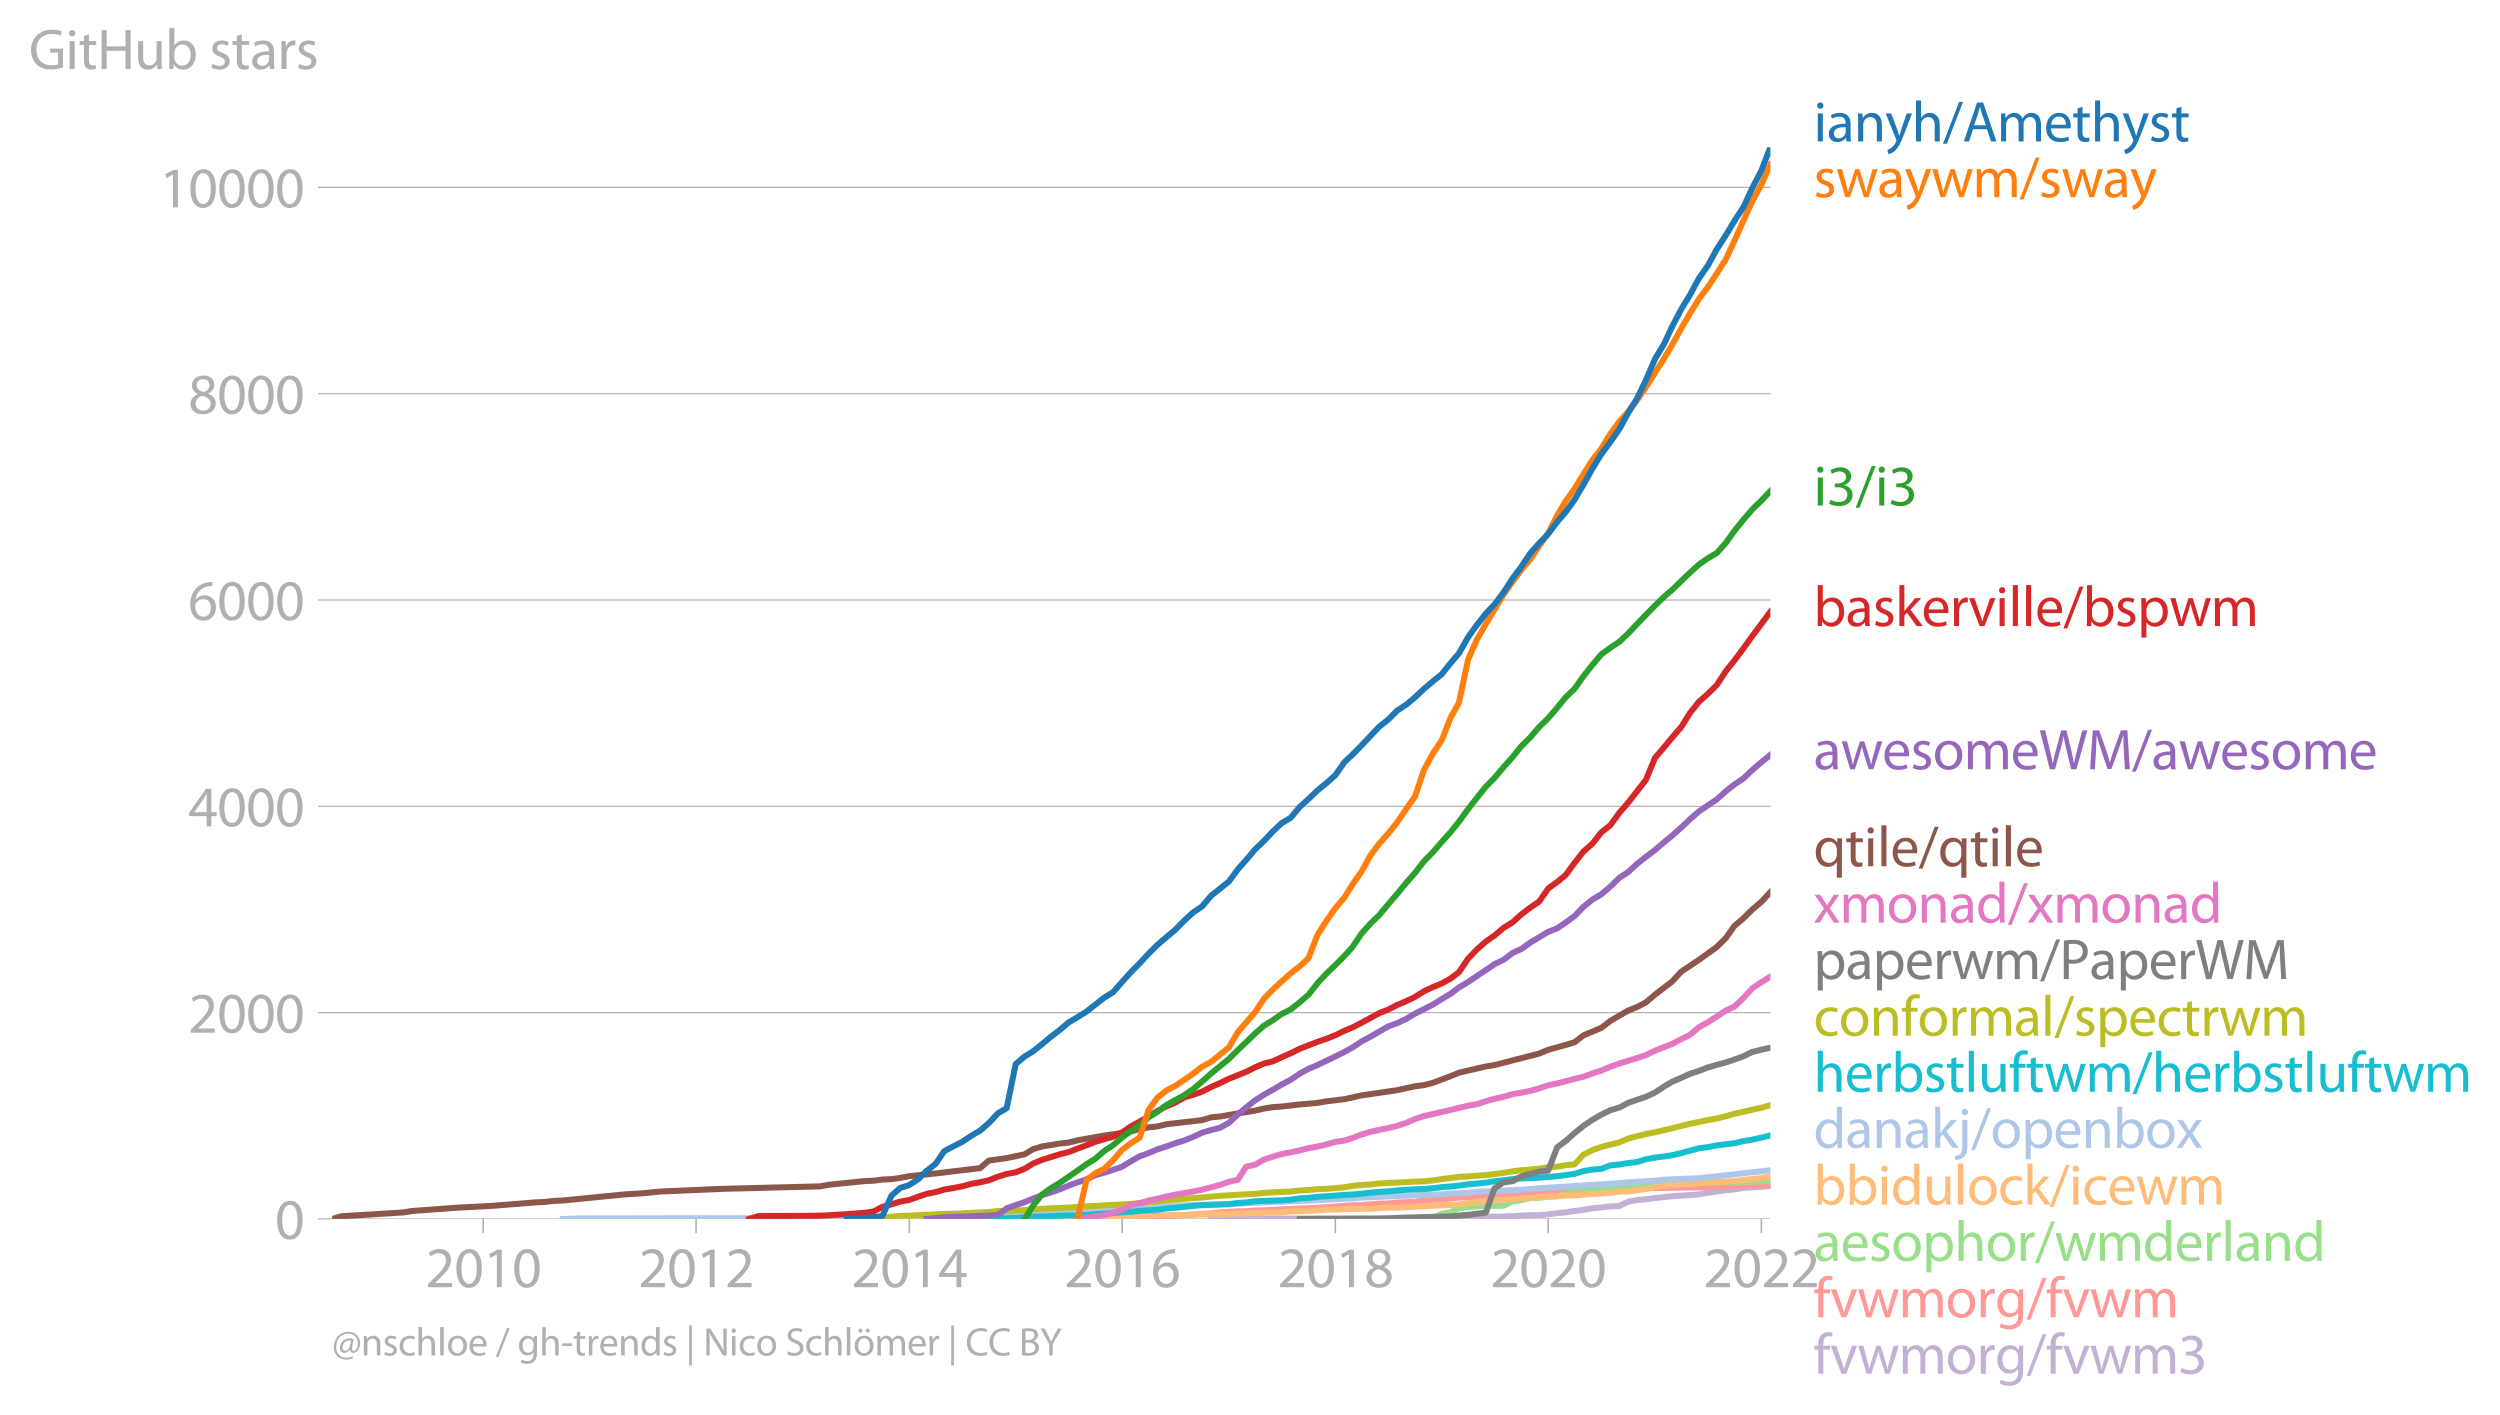 <?xml version="1.0" encoding="utf-8" standalone="no"?>
<!DOCTYPE svg PUBLIC "-//W3C//DTD SVG 1.1//EN"
  "http://www.w3.org/Graphics/SVG/1.1/DTD/svg11.dtd">
<svg xmlns:xlink="http://www.w3.org/1999/xlink" width="620.756pt" height="351.225pt" viewBox="0 0 620.756 351.225" xmlns="http://www.w3.org/2000/svg" version="1.1">
 <defs>
  <style type="text/css">*{stroke-linejoin: round; stroke-linecap: butt}</style>
 </defs>
 <g id="figure_1">
  <g id="patch_1">
   <path d="M 0 351.225 
L 620.756 351.225 
L 620.756 0 
L 0 0 
L 0 351.225 
z
" style="fill: none"/>
  </g>
  <g id="axes_1">
   <g id="patch_2">
    <path d="M 82.476 302.671 
L 439.596 302.671 
L 439.596 36.559 
L 82.476 36.559 
L 82.476 302.671 
z
" style="fill: none"/>
   </g>
   <g id="matplotlib.axis_1">
    <g id="xtick_1">
     <g id="line2d_1">
      <defs>
       <path id="m19806f6527" d="M 0 0 
L 0 3.5 
" style="stroke: #b0b0b0; stroke-width: 0.4"/>
      </defs>
      <g>
       <use xlink:href="#m19806f6527" x="119.984" y="302.671" style="fill: #b0b0b0; stroke: #b0b0b0; stroke-width: 0.4"/>
      </g>
     </g>
     <g id="text_1">
      <!-- 2010 -->
      <g style="fill: #b0b0b0" transform="translate(105.621 319.611)scale(0.14 -0.14)">
       <defs>
        <path id="MyriadPro-Regular-32" d="M 2944 0 
L 2944 467 
L 1075 467 
L 1075 480 
L 1408 787 
C 2285 1632 2842 2253 2842 3021 
C 2842 3616 2464 4230 1568 4230 
C 1088 4230 678 4051 390 3808 
L 570 3411 
C 762 3571 1075 3763 1453 3763 
C 2074 3763 2278 3373 2278 2950 
C 2272 2323 1792 1786 730 774 
L 288 346 
L 288 0 
L 2944 0 
z
" transform="scale(0.016)"/>
        <path id="MyriadPro-Regular-30" d="M 1677 4230 
C 832 4230 230 3462 230 2067 
C 243 691 794 -70 1606 -70 
C 2528 -70 3053 710 3053 2125 
C 3053 3450 2554 4230 1677 4230 
z
M 1645 3795 
C 2227 3795 2490 3123 2490 2099 
C 2490 1037 2214 365 1638 365 
C 1126 365 794 979 794 2061 
C 794 3194 1152 3795 1645 3795 
z
" transform="scale(0.016)"/>
        <path id="MyriadPro-Regular-31" d="M 1510 0 
L 2054 0 
L 2054 4160 
L 1574 4160 
L 666 3674 
L 774 3245 
L 1498 3635 
L 1510 3635 
L 1510 0 
z
" transform="scale(0.016)"/>
       </defs>
       <use xlink:href="#MyriadPro-Regular-32"/>
       <use xlink:href="#MyriadPro-Regular-30" x="51.3"/>
       <use xlink:href="#MyriadPro-Regular-31" x="102.6"/>
       <use xlink:href="#MyriadPro-Regular-30" x="153.9"/>
      </g>
     </g>
    </g>
    <g id="xtick_2">
     <g id="line2d_2">
      <g>
       <use xlink:href="#m19806f6527" x="172.842" y="302.671" style="fill: #b0b0b0; stroke: #b0b0b0; stroke-width: 0.4"/>
      </g>
     </g>
     <g id="text_2">
      <!-- 2012 -->
      <g style="fill: #b0b0b0" transform="translate(158.479 319.611)scale(0.14 -0.14)">
       <use xlink:href="#MyriadPro-Regular-32"/>
       <use xlink:href="#MyriadPro-Regular-30" x="51.3"/>
       <use xlink:href="#MyriadPro-Regular-31" x="102.6"/>
       <use xlink:href="#MyriadPro-Regular-32" x="153.9"/>
      </g>
     </g>
    </g>
    <g id="xtick_3">
     <g id="line2d_3">
      <g>
       <use xlink:href="#m19806f6527" x="225.773" y="302.671" style="fill: #b0b0b0; stroke: #b0b0b0; stroke-width: 0.4"/>
      </g>
     </g>
     <g id="text_3">
      <!-- 2014 -->
      <g style="fill: #b0b0b0" transform="translate(211.41 319.611)scale(0.14 -0.14)">
       <defs>
        <path id="MyriadPro-Regular-34" d="M 2560 0 
L 2560 1133 
L 3142 1133 
L 3142 1574 
L 2560 1574 
L 2560 4160 
L 1952 4160 
L 96 1504 
L 96 1133 
L 2029 1133 
L 2029 0 
L 2560 0 
z
M 666 1574 
L 666 1587 
L 1683 3002 
C 1798 3194 1901 3373 2029 3616 
L 2048 3616 
C 2035 3398 2029 3181 2029 2963 
L 2029 1574 
L 666 1574 
z
" transform="scale(0.016)"/>
       </defs>
       <use xlink:href="#MyriadPro-Regular-32"/>
       <use xlink:href="#MyriadPro-Regular-30" x="51.3"/>
       <use xlink:href="#MyriadPro-Regular-31" x="102.6"/>
       <use xlink:href="#MyriadPro-Regular-34" x="153.9"/>
      </g>
     </g>
    </g>
    <g id="xtick_4">
     <g id="line2d_4">
      <g>
       <use xlink:href="#m19806f6527" x="278.632" y="302.671" style="fill: #b0b0b0; stroke: #b0b0b0; stroke-width: 0.4"/>
      </g>
     </g>
     <g id="text_4">
      <!-- 2016 -->
      <g style="fill: #b0b0b0" transform="translate(264.268 319.611)scale(0.14 -0.14)">
       <defs>
        <path id="MyriadPro-Regular-36" d="M 2662 4224 
C 2560 4224 2419 4218 2253 4192 
C 1728 4128 1267 3917 922 3578 
C 512 3168 218 2522 218 1702 
C 218 621 800 -70 1690 -70 
C 2554 -70 3072 634 3072 1395 
C 3072 2208 2554 2739 1818 2739 
C 1357 2739 1011 2522 813 2259 
L 794 2259 
C 890 2944 1357 3590 2240 3738 
C 2400 3763 2547 3770 2662 3763 
L 2662 4224 
z
M 1690 365 
C 1101 365 787 870 774 1555 
C 774 1658 800 1741 838 1805 
C 992 2106 1306 2317 1645 2317 
C 2163 2317 2502 1958 2502 1363 
C 2502 768 2176 365 1696 365 
L 1690 365 
z
" transform="scale(0.016)"/>
       </defs>
       <use xlink:href="#MyriadPro-Regular-32"/>
       <use xlink:href="#MyriadPro-Regular-30" x="51.3"/>
       <use xlink:href="#MyriadPro-Regular-31" x="102.6"/>
       <use xlink:href="#MyriadPro-Regular-36" x="153.9"/>
      </g>
     </g>
    </g>
    <g id="xtick_5">
     <g id="line2d_5">
      <g>
       <use xlink:href="#m19806f6527" x="331.562" y="302.671" style="fill: #b0b0b0; stroke: #b0b0b0; stroke-width: 0.4"/>
      </g>
     </g>
     <g id="text_5">
      <!-- 2018 -->
      <g style="fill: #b0b0b0" transform="translate(317.199 319.611)scale(0.14 -0.14)">
       <defs>
        <path id="MyriadPro-Regular-38" d="M 1062 2170 
C 550 1952 237 1581 237 1056 
C 237 448 762 -70 1632 -70 
C 2426 -70 3046 416 3046 1139 
C 3046 1645 2726 2010 2208 2214 
L 2208 2234 
C 2720 2477 2893 2854 2893 3206 
C 2893 3725 2490 4230 1683 4230 
C 954 4230 397 3782 397 3123 
C 397 2765 595 2406 1056 2189 
L 1062 2170 
z
M 1645 339 
C 1114 339 794 710 813 1133 
C 813 1530 1075 1850 1562 1990 
C 2125 1830 2477 1587 2477 1082 
C 2477 659 2150 339 1645 339 
z
M 1651 3827 
C 2157 3827 2355 3482 2355 3149 
C 2355 2771 2080 2515 1722 2394 
C 1242 2522 928 2746 928 3162 
C 928 3520 1184 3827 1651 3827 
z
" transform="scale(0.016)"/>
       </defs>
       <use xlink:href="#MyriadPro-Regular-32"/>
       <use xlink:href="#MyriadPro-Regular-30" x="51.3"/>
       <use xlink:href="#MyriadPro-Regular-31" x="102.6"/>
       <use xlink:href="#MyriadPro-Regular-38" x="153.9"/>
      </g>
     </g>
    </g>
    <g id="xtick_6">
     <g id="line2d_6">
      <g>
       <use xlink:href="#m19806f6527" x="384.421" y="302.671" style="fill: #b0b0b0; stroke: #b0b0b0; stroke-width: 0.4"/>
      </g>
     </g>
     <g id="text_6">
      <!-- 2020 -->
      <g style="fill: #b0b0b0" transform="translate(370.058 319.611)scale(0.14 -0.14)">
       <use xlink:href="#MyriadPro-Regular-32"/>
       <use xlink:href="#MyriadPro-Regular-30" x="51.3"/>
       <use xlink:href="#MyriadPro-Regular-32" x="102.6"/>
       <use xlink:href="#MyriadPro-Regular-30" x="153.9"/>
      </g>
     </g>
    </g>
    <g id="xtick_7">
     <g id="line2d_7">
      <g>
       <use xlink:href="#m19806f6527" x="437.352" y="302.671" style="fill: #b0b0b0; stroke: #b0b0b0; stroke-width: 0.4"/>
      </g>
     </g>
     <g id="text_7">
      <!-- 2022 -->
      <g style="fill: #b0b0b0" transform="translate(422.988 319.611)scale(0.14 -0.14)">
       <use xlink:href="#MyriadPro-Regular-32"/>
       <use xlink:href="#MyriadPro-Regular-30" x="51.3"/>
       <use xlink:href="#MyriadPro-Regular-32" x="102.6"/>
       <use xlink:href="#MyriadPro-Regular-32" x="153.9"/>
      </g>
     </g>
    </g>
   </g>
   <g id="matplotlib.axis_2">
    <g id="ytick_1">
     <g id="line2d_8">
      <path d="M 82.476 302.671 
L 439.596 302.671 
" clip-path="url(#p609e4041e8)" style="fill: none; stroke: #b0b0b0; stroke-width: 0.3; stroke-linecap: square"/>
     </g>
     <g id="line2d_9">
      <defs>
       <path id="m005f2e2f92" d="M 0 0 
L -3.5 0 
" style="stroke: #b0b0b0; stroke-width: 0.3"/>
      </defs>
      <g>
       <use xlink:href="#m005f2e2f92" x="82.476" y="302.671" style="fill: #b0b0b0; stroke: #b0b0b0; stroke-width: 0.3"/>
      </g>
     </g>
     <g id="text_8">
      <!-- 0 -->
      <g style="fill: #b0b0b0" transform="translate(68.295 307.641)scale(0.14 -0.14)">
       <use xlink:href="#MyriadPro-Regular-30"/>
      </g>
     </g>
    </g>
    <g id="ytick_2">
     <g id="line2d_10">
      <path d="M 82.476 251.441 
L 439.596 251.441 
" clip-path="url(#p609e4041e8)" style="fill: none; stroke: #b0b0b0; stroke-width: 0.3; stroke-linecap: square"/>
     </g>
     <g id="line2d_11">
      <g>
       <use xlink:href="#m005f2e2f92" x="82.476" y="251.441" style="fill: #b0b0b0; stroke: #b0b0b0; stroke-width: 0.3"/>
      </g>
     </g>
     <g id="text_9">
      <!-- 2000 -->
      <g style="fill: #b0b0b0" transform="translate(46.75 256.411)scale(0.14 -0.14)">
       <use xlink:href="#MyriadPro-Regular-32"/>
       <use xlink:href="#MyriadPro-Regular-30" x="51.3"/>
       <use xlink:href="#MyriadPro-Regular-30" x="102.6"/>
       <use xlink:href="#MyriadPro-Regular-30" x="153.9"/>
      </g>
     </g>
    </g>
    <g id="ytick_3">
     <g id="line2d_12">
      <path d="M 82.476 200.211 
L 439.596 200.211 
" clip-path="url(#p609e4041e8)" style="fill: none; stroke: #b0b0b0; stroke-width: 0.3; stroke-linecap: square"/>
     </g>
     <g id="line2d_13">
      <g>
       <use xlink:href="#m005f2e2f92" x="82.476" y="200.211" style="fill: #b0b0b0; stroke: #b0b0b0; stroke-width: 0.3"/>
      </g>
     </g>
     <g id="text_10">
      <!-- 4000 -->
      <g style="fill: #b0b0b0" transform="translate(46.75 205.181)scale(0.14 -0.14)">
       <use xlink:href="#MyriadPro-Regular-34"/>
       <use xlink:href="#MyriadPro-Regular-30" x="51.3"/>
       <use xlink:href="#MyriadPro-Regular-30" x="102.6"/>
       <use xlink:href="#MyriadPro-Regular-30" x="153.9"/>
      </g>
     </g>
    </g>
    <g id="ytick_4">
     <g id="line2d_14">
      <path d="M 82.476 148.982 
L 439.596 148.982 
" clip-path="url(#p609e4041e8)" style="fill: none; stroke: #b0b0b0; stroke-width: 0.3; stroke-linecap: square"/>
     </g>
     <g id="line2d_15">
      <g>
       <use xlink:href="#m005f2e2f92" x="82.476" y="148.982" style="fill: #b0b0b0; stroke: #b0b0b0; stroke-width: 0.3"/>
      </g>
     </g>
     <g id="text_11">
      <!-- 6000 -->
      <g style="fill: #b0b0b0" transform="translate(46.75 153.952)scale(0.14 -0.14)">
       <use xlink:href="#MyriadPro-Regular-36"/>
       <use xlink:href="#MyriadPro-Regular-30" x="51.3"/>
       <use xlink:href="#MyriadPro-Regular-30" x="102.6"/>
       <use xlink:href="#MyriadPro-Regular-30" x="153.9"/>
      </g>
     </g>
    </g>
    <g id="ytick_5">
     <g id="line2d_16">
      <path d="M 82.476 97.752 
L 439.596 97.752 
" clip-path="url(#p609e4041e8)" style="fill: none; stroke: #b0b0b0; stroke-width: 0.3; stroke-linecap: square"/>
     </g>
     <g id="line2d_17">
      <g>
       <use xlink:href="#m005f2e2f92" x="82.476" y="97.752" style="fill: #b0b0b0; stroke: #b0b0b0; stroke-width: 0.3"/>
      </g>
     </g>
     <g id="text_12">
      <!-- 8000 -->
      <g style="fill: #b0b0b0" transform="translate(46.75 102.722)scale(0.14 -0.14)">
       <use xlink:href="#MyriadPro-Regular-38"/>
       <use xlink:href="#MyriadPro-Regular-30" x="51.3"/>
       <use xlink:href="#MyriadPro-Regular-30" x="102.6"/>
       <use xlink:href="#MyriadPro-Regular-30" x="153.9"/>
      </g>
     </g>
    </g>
    <g id="ytick_6">
     <g id="line2d_18">
      <path d="M 82.476 46.523 
L 439.596 46.523 
" clip-path="url(#p609e4041e8)" style="fill: none; stroke: #b0b0b0; stroke-width: 0.3; stroke-linecap: square"/>
     </g>
     <g id="line2d_19">
      <g>
       <use xlink:href="#m005f2e2f92" x="82.476" y="46.523" style="fill: #b0b0b0; stroke: #b0b0b0; stroke-width: 0.3"/>
      </g>
     </g>
     <g id="text_13">
      <!-- 10000 -->
      <g style="fill: #b0b0b0" transform="translate(39.568 51.493)scale(0.14 -0.14)">
       <use xlink:href="#MyriadPro-Regular-31"/>
       <use xlink:href="#MyriadPro-Regular-30" x="51.3"/>
       <use xlink:href="#MyriadPro-Regular-30" x="102.6"/>
       <use xlink:href="#MyriadPro-Regular-30" x="153.9"/>
       <use xlink:href="#MyriadPro-Regular-30" x="205.2"/>
      </g>
     </g>
    </g>
    <g id="text_14">
     <!-- GitHub stars -->
     <g style="fill: #b0b0b0" transform="translate(7.2 17.14)scale(0.14 -0.14)">
      <defs>
       <path id="MyriadPro-Regular-47" d="M 3770 2266 
L 2349 2266 
L 2349 1818 
L 3226 1818 
L 3226 531 
C 3098 467 2848 416 2483 416 
C 1478 416 819 1062 819 2157 
C 819 3238 1504 3891 2554 3891 
C 2989 3891 3277 3808 3507 3706 
L 3642 4160 
C 3456 4250 3066 4358 2566 4358 
C 1120 4358 237 3418 230 2131 
C 230 1459 461 883 832 525 
C 1254 122 1792 -45 2445 -45 
C 3027 -45 3520 102 3770 192 
L 3770 2266 
z
" transform="scale(0.016)"/>
       <path id="MyriadPro-Regular-69" d="M 1030 0 
L 1030 3098 
L 467 3098 
L 467 0 
L 1030 0 
z
M 749 4320 
C 544 4320 397 4166 397 3968 
C 397 3776 538 3622 736 3622 
C 960 3622 1101 3776 1094 3968 
C 1094 4166 960 4320 749 4320 
z
" transform="scale(0.016)"/>
       <path id="MyriadPro-Regular-74" d="M 595 3667 
L 595 3098 
L 115 3098 
L 115 2669 
L 595 2669 
L 595 979 
C 595 614 653 339 813 173 
C 947 19 1158 -70 1421 -70 
C 1638 -70 1811 -32 1920 13 
L 1894 435 
C 1811 410 1722 397 1568 397 
C 1254 397 1146 614 1146 998 
L 1146 2669 
L 1952 2669 
L 1952 3098 
L 1146 3098 
L 1146 3840 
L 595 3667 
z
" transform="scale(0.016)"/>
       <path id="MyriadPro-Regular-48" d="M 486 4314 
L 486 0 
L 1043 0 
L 1043 2022 
L 3130 2022 
L 3130 0 
L 3693 0 
L 3693 4314 
L 3130 4314 
L 3130 2509 
L 1043 2509 
L 1043 4314 
L 486 4314 
z
" transform="scale(0.016)"/>
       <path id="MyriadPro-Regular-75" d="M 3059 3098 
L 2496 3098 
L 2496 1197 
C 2496 1094 2477 992 2445 909 
C 2342 659 2080 397 1702 397 
C 1190 397 1011 794 1011 1382 
L 1011 3098 
L 448 3098 
L 448 1286 
C 448 198 1030 -70 1517 -70 
C 2067 -70 2394 256 2541 506 
L 2554 506 
L 2586 0 
L 3085 0 
C 3066 243 3059 525 3059 845 
L 3059 3098 
z
" transform="scale(0.016)"/>
       <path id="MyriadPro-Regular-62" d="M 467 800 
C 467 525 454 211 442 0 
L 928 0 
L 954 512 
L 973 512 
C 1203 102 1562 -70 2010 -70 
C 2701 -70 3398 480 3398 1587 
C 3405 2528 2861 3168 2093 3168 
C 1594 3168 1235 2944 1037 2598 
L 1024 2598 
L 1024 4544 
L 467 4544 
L 467 800 
z
M 1024 1798 
C 1024 1888 1043 1965 1056 2029 
C 1171 2458 1530 2720 1914 2720 
C 2515 2720 2835 2189 2835 1568 
C 2835 858 2483 378 1894 378 
C 1485 378 1158 646 1050 1037 
C 1037 1101 1024 1171 1024 1242 
L 1024 1798 
z
" transform="scale(0.016)"/>
       <path id="MyriadPro-Regular-20" transform="scale(0.016)"/>
       <path id="MyriadPro-Regular-73" d="M 250 147 
C 467 19 781 -70 1120 -70 
C 1856 -70 2278 320 2278 864 
C 2278 1325 2003 1594 1466 1798 
C 1062 1952 877 2067 877 2323 
C 877 2554 1062 2746 1395 2746 
C 1683 2746 1907 2643 2029 2566 
L 2170 2976 
C 1997 3078 1722 3168 1408 3168 
C 742 3168 339 2758 339 2259 
C 339 1888 602 1581 1158 1382 
C 1574 1229 1734 1082 1734 813 
C 1734 557 1542 352 1133 352 
C 851 352 557 467 390 576 
L 250 147 
z
" transform="scale(0.016)"/>
       <path id="MyriadPro-Regular-61" d="M 2643 1901 
C 2643 2522 2413 3168 1466 3168 
C 1075 3168 704 3059 448 2893 
L 576 2522 
C 794 2662 1094 2752 1382 2752 
C 2016 2752 2086 2291 2086 2035 
L 2086 1971 
C 890 1978 224 1568 224 819 
C 224 371 544 -70 1171 -70 
C 1613 -70 1946 147 2118 390 
L 2138 390 
L 2182 0 
L 2694 0 
C 2656 211 2643 474 2643 742 
L 2643 1901 
z
M 2099 1043 
C 2099 986 2086 922 2067 864 
C 1978 602 1722 346 1318 346 
C 1030 346 787 518 787 883 
C 787 1485 1485 1594 2099 1581 
L 2099 1043 
z
" transform="scale(0.016)"/>
       <path id="MyriadPro-Regular-72" d="M 467 0 
L 1024 0 
L 1024 1651 
C 1024 1747 1037 1837 1050 1914 
C 1126 2336 1408 2637 1805 2637 
C 1882 2637 1939 2630 1997 2618 
L 1997 3149 
C 1946 3162 1901 3168 1837 3168 
C 1459 3168 1120 2906 979 2490 
L 954 2490 
L 934 3098 
L 442 3098 
C 461 2810 467 2496 467 2131 
L 467 0 
z
" transform="scale(0.016)"/>
      </defs>
      <use xlink:href="#MyriadPro-Regular-47"/>
      <use xlink:href="#MyriadPro-Regular-69" x="64.6"/>
      <use xlink:href="#MyriadPro-Regular-74" x="88"/>
      <use xlink:href="#MyriadPro-Regular-48" x="121.1"/>
      <use xlink:href="#MyriadPro-Regular-75" x="186.3"/>
      <use xlink:href="#MyriadPro-Regular-62" x="241.4"/>
      <use xlink:href="#MyriadPro-Regular-20" x="298.3"/>
      <use xlink:href="#MyriadPro-Regular-73" x="319.5"/>
      <use xlink:href="#MyriadPro-Regular-74" x="359.1"/>
      <use xlink:href="#MyriadPro-Regular-61" x="392.2"/>
      <use xlink:href="#MyriadPro-Regular-72" x="440.4"/>
      <use xlink:href="#MyriadPro-Regular-73" x="473.1"/>
     </g>
    </g>
   </g>
   <g id="line2d_20">
    <path d="M 300.716 302.671 
L 302.889 302.645 
L 305.133 302.645 
L 307.378 302.619 
L 309.405 302.619 
L 311.65 302.619 
L 313.822 302.619 
L 316.067 302.619 
L 318.239 302.594 
L 320.484 302.594 
L 322.729 302.594 
L 324.901 302.594 
L 327.145 302.543 
L 329.318 302.543 
L 331.562 302.543 
L 333.807 302.517 
L 335.834 302.491 
L 338.079 302.491 
L 340.251 302.491 
L 342.496 302.491 
L 344.668 302.491 
L 346.913 302.491 
L 349.158 302.44 
L 351.33 302.44 
L 353.575 302.389 
L 355.747 302.389 
L 357.992 302.363 
L 360.236 302.363 
L 362.264 302.312 
L 364.508 302.286 
L 366.681 302.235 
L 368.925 302.158 
L 371.098 302.107 
L 373.342 302.03 
L 375.587 301.979 
L 377.759 301.825 
L 380.004 301.748 
L 382.176 301.723 
L 384.421 301.544 
L 386.665 301.211 
L 388.765 301.031 
L 391.01 300.673 
L 393.182 300.417 
L 395.427 300.007 
L 397.599 299.827 
L 399.844 299.546 
L 402.089 299.443 
L 404.261 298.393 
L 406.505 297.957 
L 408.678 297.778 
L 410.922 297.496 
L 413.167 297.24 
L 415.194 297.01 
L 417.439 296.882 
L 419.611 296.754 
L 421.856 296.574 
L 424.028 296.164 
L 426.273 295.857 
L 428.518 295.55 
L 430.69 295.319 
L 432.935 294.961 
L 435.107 294.807 
L 437.352 294.704 
L 439.596 294.474 
" clip-path="url(#p609e4041e8)" style="fill: none; stroke: #c5b0d5; stroke-width: 1.5; stroke-linecap: square"/>
   </g>
   <g id="line2d_21">
    <path d="M 282.976 302.671 
L 285.221 302.414 
L 287.393 302.184 
L 289.638 302.005 
L 291.81 301.851 
L 294.055 301.748 
L 296.299 301.544 
L 298.472 301.415 
L 300.716 301.313 
L 302.889 301.031 
L 305.133 300.903 
L 307.378 300.801 
L 309.405 300.75 
L 311.65 300.57 
L 313.822 300.519 
L 316.067 300.391 
L 318.239 300.288 
L 320.484 300.186 
L 322.729 300.084 
L 324.901 299.981 
L 327.145 299.879 
L 329.318 299.751 
L 331.562 299.571 
L 333.807 299.392 
L 335.834 299.289 
L 338.079 299.213 
L 340.251 299.033 
L 342.496 298.854 
L 344.668 298.828 
L 346.913 298.598 
L 349.158 298.495 
L 351.33 298.419 
L 353.575 298.086 
L 355.747 297.932 
L 357.992 297.855 
L 360.236 297.599 
L 362.264 297.368 
L 364.508 297.266 
L 366.681 297.163 
L 368.925 296.933 
L 371.098 296.856 
L 373.342 296.651 
L 375.587 296.497 
L 377.759 296.421 
L 380.004 296.344 
L 382.176 296.164 
L 384.421 296.088 
L 386.665 296.011 
L 388.765 295.96 
L 391.01 295.857 
L 393.182 295.678 
L 395.427 295.575 
L 397.599 295.447 
L 399.844 295.345 
L 402.089 295.268 
L 404.261 295.089 
L 406.505 295.012 
L 408.678 295.012 
L 410.922 295.012 
L 413.167 294.961 
L 415.194 294.909 
L 417.439 294.884 
L 419.611 294.858 
L 421.856 294.832 
L 424.028 294.756 
L 426.273 294.73 
L 428.518 294.576 
L 430.69 294.448 
L 432.935 294.371 
L 435.107 294.371 
L 437.352 294.346 
L 439.596 294.32 
" clip-path="url(#p609e4041e8)" style="fill: none; stroke: #ff9896; stroke-width: 1.5; stroke-linecap: square"/>
   </g>
   <g id="line2d_22">
    <path d="M 353.575 302.671 
L 355.747 302.543 
L 357.992 301.339 
L 360.236 300.98 
L 362.264 299.981 
L 364.508 299.725 
L 366.681 299.571 
L 368.925 299.469 
L 371.098 299.418 
L 373.342 299.392 
L 375.587 298.316 
L 377.759 298.009 
L 380.004 297.471 
L 382.176 297.445 
L 384.421 297.112 
L 386.665 297.061 
L 388.765 296.344 
L 391.01 296.062 
L 393.182 295.857 
L 395.427 295.703 
L 397.599 295.396 
L 399.844 295.14 
L 402.089 294.884 
L 404.261 294.832 
L 406.505 294.756 
L 408.678 294.576 
L 410.922 294.397 
L 413.167 294.295 
L 415.194 294.167 
L 417.439 294.013 
L 419.611 293.859 
L 421.856 293.731 
L 424.028 293.68 
L 426.273 293.654 
L 428.518 293.577 
L 430.69 293.552 
L 432.935 293.449 
L 435.107 293.424 
L 437.352 293.321 
L 439.596 293.219 
" clip-path="url(#p609e4041e8)" style="fill: none; stroke: #98df8a; stroke-width: 1.5; stroke-linecap: square"/>
   </g>
   <g id="text_15">
    <!-- ianyh/Amethyst -->
    <g style="fill: #1f77b4" transform="translate(450.31 35.121)scale(0.14 -0.14)">
     <defs>
      <path id="MyriadPro-Regular-6e" d="M 467 0 
L 1030 0 
L 1030 1862 
C 1030 1958 1043 2054 1069 2125 
C 1165 2438 1453 2701 1824 2701 
C 2355 2701 2541 2285 2541 1786 
L 2541 0 
L 3104 0 
L 3104 1850 
C 3104 2912 2438 3168 2010 3168 
C 1498 3168 1139 2880 986 2586 
L 973 2586 
L 941 3098 
L 442 3098 
C 461 2842 467 2579 467 2259 
L 467 0 
z
" transform="scale(0.016)"/>
      <path id="MyriadPro-Regular-79" d="M 58 3098 
L 1203 243 
C 1229 173 1242 128 1242 96 
C 1242 64 1222 19 1197 -38 
C 1069 -326 877 -544 723 -666 
C 557 -806 371 -896 230 -941 
L 371 -1414 
C 512 -1389 787 -1293 1062 -1050 
C 1446 -717 1722 -173 2125 890 
L 2970 3098 
L 2374 3098 
L 1760 1280 
C 1683 1056 1619 819 1562 634 
L 1549 634 
C 1498 819 1421 1062 1350 1267 
L 672 3098 
L 58 3098 
z
" transform="scale(0.016)"/>
      <path id="MyriadPro-Regular-68" d="M 467 0 
L 1030 0 
L 1030 1869 
C 1030 1978 1037 2061 1069 2138 
C 1171 2445 1459 2701 1824 2701 
C 2355 2701 2541 2278 2541 1779 
L 2541 0 
L 3104 0 
L 3104 1843 
C 3104 2912 2438 3168 2022 3168 
C 1811 3168 1613 3104 1446 3008 
C 1274 2912 1133 2771 1043 2611 
L 1030 2611 
L 1030 4544 
L 467 4544 
L 467 0 
z
" transform="scale(0.016)"/>
      <path id="MyriadPro-Regular-2f" d="M 422 -256 
L 2214 4384 
L 1779 4384 
L -6 -256 
L 422 -256 
z
" transform="scale(0.016)"/>
      <path id="MyriadPro-Regular-41" d="M 2714 1357 
L 3174 0 
L 3770 0 
L 2298 4314 
L 1626 4314 
L 160 0 
L 736 0 
L 1184 1357 
L 2714 1357 
z
M 1299 1792 
L 1722 3040 
C 1805 3302 1875 3565 1939 3821 
L 1952 3821 
C 2016 3571 2080 3315 2176 3034 
L 2598 1792 
L 1299 1792 
z
" transform="scale(0.016)"/>
      <path id="MyriadPro-Regular-6d" d="M 467 0 
L 1018 0 
L 1018 1869 
C 1018 1965 1030 2061 1062 2144 
C 1152 2426 1408 2707 1760 2707 
C 2189 2707 2406 2349 2406 1856 
L 2406 0 
L 2957 0 
L 2957 1914 
C 2957 2016 2976 2118 3002 2195 
C 3098 2470 3347 2707 3667 2707 
C 4122 2707 4339 2349 4339 1754 
L 4339 0 
L 4890 0 
L 4890 1824 
C 4890 2899 4282 3168 3872 3168 
C 3578 3168 3373 3091 3187 2950 
C 3059 2854 2938 2720 2842 2547 
L 2829 2547 
C 2694 2912 2374 3168 1952 3168 
C 1440 3168 1152 2893 979 2598 
L 960 2598 
L 934 3098 
L 442 3098 
C 461 2842 467 2579 467 2259 
L 467 0 
z
" transform="scale(0.016)"/>
      <path id="MyriadPro-Regular-65" d="M 2957 1446 
C 2963 1504 2976 1594 2976 1709 
C 2976 2278 2707 3168 1696 3168 
C 794 3168 243 2432 243 1498 
C 243 563 813 -70 1766 -70 
C 2259 -70 2598 38 2797 128 
L 2701 531 
C 2490 442 2246 371 1843 371 
C 1280 371 794 685 781 1446 
L 2957 1446 
z
M 787 1850 
C 832 2240 1082 2765 1651 2765 
C 2285 2765 2438 2208 2432 1850 
L 787 1850 
z
" transform="scale(0.016)"/>
     </defs>
     <use xlink:href="#MyriadPro-Regular-69"/>
     <use xlink:href="#MyriadPro-Regular-61" x="23.4"/>
     <use xlink:href="#MyriadPro-Regular-6e" x="71.6"/>
     <use xlink:href="#MyriadPro-Regular-79" x="127.1"/>
     <use xlink:href="#MyriadPro-Regular-68" x="174.2"/>
     <use xlink:href="#MyriadPro-Regular-2f" x="229.7"/>
     <use xlink:href="#MyriadPro-Regular-41" x="264"/>
     <use xlink:href="#MyriadPro-Regular-6d" x="325.2"/>
     <use xlink:href="#MyriadPro-Regular-65" x="408.6"/>
     <use xlink:href="#MyriadPro-Regular-74" x="458.7"/>
     <use xlink:href="#MyriadPro-Regular-68" x="491.8"/>
     <use xlink:href="#MyriadPro-Regular-79" x="547.3"/>
     <use xlink:href="#MyriadPro-Regular-73" x="594.4"/>
     <use xlink:href="#MyriadPro-Regular-74" x="634"/>
    </g>
   </g>
   <g id="text_16">
    <!-- swaywm/sway -->
    <g style="fill: #ff7f0e" transform="translate(450.31 48.96)scale(0.14 -0.14)">
     <defs>
      <path id="MyriadPro-Regular-77" d="M 115 3098 
L 1050 0 
L 1562 0 
L 2061 1472 
C 2170 1805 2266 2125 2342 2496 
L 2355 2496 
C 2432 2131 2522 1824 2630 1478 
L 3104 0 
L 3616 0 
L 4614 3098 
L 4058 3098 
L 3616 1542 
C 3514 1178 3430 851 3379 538 
L 3360 538 
C 3290 851 3200 1178 3085 1549 
L 2605 3098 
L 2131 3098 
L 1626 1523 
C 1523 1184 1421 851 1350 538 
L 1331 538 
C 1274 858 1190 1178 1101 1523 
L 691 3098 
L 115 3098 
z
" transform="scale(0.016)"/>
     </defs>
     <use xlink:href="#MyriadPro-Regular-73"/>
     <use xlink:href="#MyriadPro-Regular-77" x="39.6"/>
     <use xlink:href="#MyriadPro-Regular-61" x="113.2"/>
     <use xlink:href="#MyriadPro-Regular-79" x="161.4"/>
     <use xlink:href="#MyriadPro-Regular-77" x="208.5"/>
     <use xlink:href="#MyriadPro-Regular-6d" x="282.1"/>
     <use xlink:href="#MyriadPro-Regular-2f" x="365.5"/>
     <use xlink:href="#MyriadPro-Regular-73" x="399.8"/>
     <use xlink:href="#MyriadPro-Regular-77" x="439.4"/>
     <use xlink:href="#MyriadPro-Regular-61" x="513"/>
     <use xlink:href="#MyriadPro-Regular-79" x="561.2"/>
    </g>
   </g>
   <g id="text_17">
    <!-- i3/i3 -->
    <g style="fill: #2ca02c" transform="translate(450.31 125.517)scale(0.14 -0.14)">
     <defs>
      <path id="MyriadPro-Regular-33" d="M 269 211 
C 474 77 883 -70 1350 -70 
C 2349 -70 2867 512 2867 1178 
C 2867 1760 2451 2144 1939 2246 
L 1939 2259 
C 2451 2445 2707 2810 2707 3238 
C 2707 3744 2336 4230 1517 4230 
C 1069 4230 646 4070 429 3910 
L 576 3501 
C 755 3629 1075 3776 1408 3776 
C 1926 3776 2138 3482 2138 3149 
C 2138 2656 1619 2445 1210 2445 
L 896 2445 
L 896 2022 
L 1210 2022 
C 1754 2022 2278 1773 2285 1190 
C 2291 845 2067 384 1344 384 
C 954 384 582 544 422 646 
L 269 211 
z
" transform="scale(0.016)"/>
     </defs>
     <use xlink:href="#MyriadPro-Regular-69"/>
     <use xlink:href="#MyriadPro-Regular-33" x="23.4"/>
     <use xlink:href="#MyriadPro-Regular-2f" x="74.7"/>
     <use xlink:href="#MyriadPro-Regular-69" x="109"/>
     <use xlink:href="#MyriadPro-Regular-33" x="132.4"/>
    </g>
   </g>
   <g id="text_18">
    <!-- baskerville/bspwm -->
    <g style="fill: #d62728" transform="translate(450.31 155.461)scale(0.14 -0.14)">
     <defs>
      <path id="MyriadPro-Regular-6b" d="M 1024 4544 
L 467 4544 
L 467 0 
L 1024 0 
L 1024 1165 
L 1312 1485 
L 2381 0 
L 3066 0 
L 1702 1824 
L 2899 3098 
L 2221 3098 
L 1312 2029 
C 1222 1920 1114 1786 1037 1677 
L 1024 1677 
L 1024 4544 
z
" transform="scale(0.016)"/>
      <path id="MyriadPro-Regular-76" d="M 83 3098 
L 1261 0 
L 1798 0 
L 3014 3098 
L 2426 3098 
L 1824 1357 
C 1722 1075 1632 819 1562 563 
L 1542 563 
C 1478 819 1395 1075 1293 1357 
L 685 3098 
L 83 3098 
z
" transform="scale(0.016)"/>
      <path id="MyriadPro-Regular-6c" d="M 467 0 
L 1030 0 
L 1030 4544 
L 467 4544 
L 467 0 
z
" transform="scale(0.016)"/>
      <path id="MyriadPro-Regular-70" d="M 467 -1267 
L 1024 -1267 
L 1024 416 
L 1037 416 
C 1222 109 1581 -70 1990 -70 
C 2720 -70 3398 480 3398 1594 
C 3398 2534 2835 3168 2086 3168 
C 1581 3168 1216 2944 986 2566 
L 973 2566 
L 947 3098 
L 442 3098 
C 454 2803 467 2483 467 2086 
L 467 -1267 
z
M 1024 1792 
C 1024 1869 1043 1952 1062 2022 
C 1171 2445 1530 2720 1914 2720 
C 2509 2720 2835 2189 2835 1568 
C 2835 858 2490 371 1894 371 
C 1491 371 1152 640 1050 1030 
C 1037 1101 1024 1178 1024 1261 
L 1024 1792 
z
" transform="scale(0.016)"/>
     </defs>
     <use xlink:href="#MyriadPro-Regular-62"/>
     <use xlink:href="#MyriadPro-Regular-61" x="56.9"/>
     <use xlink:href="#MyriadPro-Regular-73" x="105.1"/>
     <use xlink:href="#MyriadPro-Regular-6b" x="144.7"/>
     <use xlink:href="#MyriadPro-Regular-65" x="191.6"/>
     <use xlink:href="#MyriadPro-Regular-72" x="241.7"/>
     <use xlink:href="#MyriadPro-Regular-76" x="274.4"/>
     <use xlink:href="#MyriadPro-Regular-69" x="322.5"/>
     <use xlink:href="#MyriadPro-Regular-6c" x="345.9"/>
     <use xlink:href="#MyriadPro-Regular-6c" x="369.5"/>
     <use xlink:href="#MyriadPro-Regular-65" x="393.1"/>
     <use xlink:href="#MyriadPro-Regular-2f" x="443.2"/>
     <use xlink:href="#MyriadPro-Regular-62" x="477.5"/>
     <use xlink:href="#MyriadPro-Regular-73" x="534.4"/>
     <use xlink:href="#MyriadPro-Regular-70" x="574"/>
     <use xlink:href="#MyriadPro-Regular-77" x="630.9"/>
     <use xlink:href="#MyriadPro-Regular-6d" x="704.5"/>
    </g>
   </g>
   <g id="text_19">
    <!-- awesomeWM/awesome -->
    <g style="fill: #9467bd" transform="translate(450.31 191.014)scale(0.14 -0.14)">
     <defs>
      <path id="MyriadPro-Regular-6f" d="M 1779 3168 
C 922 3168 243 2560 243 1523 
C 243 544 890 -70 1728 -70 
C 2477 -70 3270 429 3270 1574 
C 3270 2522 2669 3168 1779 3168 
z
M 1766 2746 
C 2432 2746 2694 2080 2694 1555 
C 2694 858 2291 352 1754 352 
C 1203 352 813 864 813 1542 
C 813 2131 1101 2746 1766 2746 
z
" transform="scale(0.016)"/>
      <path id="MyriadPro-Regular-57" d="M 1773 0 
L 2387 2246 
C 2547 2803 2643 3226 2720 3654 
L 2733 3654 
C 2790 3219 2880 2797 3014 2246 
L 3558 0 
L 4141 0 
L 5363 4314 
L 4794 4314 
L 4224 2138 
C 4090 1600 3968 1120 3878 646 
L 3866 646 
C 3802 1101 3686 1613 3565 2125 
L 3040 4314 
L 2458 4314 
L 1882 2138 
C 1734 1581 1600 1069 1530 640 
L 1517 640 
C 1440 1056 1325 1594 1197 2131 
L 685 4314 
L 96 4314 
L 1190 0 
L 1773 0 
z
" transform="scale(0.016)"/>
      <path id="MyriadPro-Regular-4d" d="M 4230 0 
L 4774 0 
L 4506 4314 
L 3795 4314 
L 3027 2227 
C 2835 1683 2682 1210 2573 774 
L 2554 774 
C 2445 1222 2298 1696 2118 2227 
L 1382 4314 
L 672 4314 
L 371 0 
L 902 0 
L 1018 1850 
C 1056 2496 1088 3219 1101 3757 
L 1114 3757 
C 1235 3245 1408 2688 1613 2080 
L 2310 26 
L 2733 26 
L 3494 2118 
C 3712 2707 3891 3251 4038 3757 
L 4058 3757 
C 4051 3219 4090 2496 4122 1894 
L 4230 0 
z
" transform="scale(0.016)"/>
     </defs>
     <use xlink:href="#MyriadPro-Regular-61"/>
     <use xlink:href="#MyriadPro-Regular-77" x="48.2"/>
     <use xlink:href="#MyriadPro-Regular-65" x="121.8"/>
     <use xlink:href="#MyriadPro-Regular-73" x="171.9"/>
     <use xlink:href="#MyriadPro-Regular-6f" x="211.5"/>
     <use xlink:href="#MyriadPro-Regular-6d" x="266.4"/>
     <use xlink:href="#MyriadPro-Regular-65" x="349.8"/>
     <use xlink:href="#MyriadPro-Regular-57" x="399.9"/>
     <use xlink:href="#MyriadPro-Regular-4d" x="484.5"/>
     <use xlink:href="#MyriadPro-Regular-2f" x="564.9"/>
     <use xlink:href="#MyriadPro-Regular-61" x="599.2"/>
     <use xlink:href="#MyriadPro-Regular-77" x="647.4"/>
     <use xlink:href="#MyriadPro-Regular-65" x="721"/>
     <use xlink:href="#MyriadPro-Regular-73" x="771.1"/>
     <use xlink:href="#MyriadPro-Regular-6f" x="810.7"/>
     <use xlink:href="#MyriadPro-Regular-6d" x="865.6"/>
     <use xlink:href="#MyriadPro-Regular-65" x="949"/>
    </g>
   </g>
   <g id="text_20">
    <!-- qtile/qtile -->
    <g style="fill: #8c564b" transform="translate(450.31 215.099)scale(0.14 -0.14)">
     <defs>
      <path id="MyriadPro-Regular-71" d="M 2579 -1267 
L 3142 -1267 
L 3142 2246 
C 3142 2566 3149 2835 3162 3098 
L 2630 3098 
L 2611 2630 
L 2598 2630 
C 2445 2931 2125 3168 1645 3168 
C 992 3168 243 2656 243 1498 
C 243 557 832 -70 1555 -70 
C 2054 -70 2400 173 2566 480 
L 2579 480 
L 2579 -1267 
z
M 2579 1261 
C 2579 1178 2560 1069 2534 992 
C 2406 602 2093 378 1728 378 
C 1107 378 813 915 813 1530 
C 813 2227 1165 2720 1747 2720 
C 2170 2720 2470 2426 2554 2080 
C 2573 2010 2579 1920 2579 1843 
L 2579 1261 
z
" transform="scale(0.016)"/>
     </defs>
     <use xlink:href="#MyriadPro-Regular-71"/>
     <use xlink:href="#MyriadPro-Regular-74" x="56.3"/>
     <use xlink:href="#MyriadPro-Regular-69" x="89.4"/>
     <use xlink:href="#MyriadPro-Regular-6c" x="112.8"/>
     <use xlink:href="#MyriadPro-Regular-65" x="136.4"/>
     <use xlink:href="#MyriadPro-Regular-2f" x="186.5"/>
     <use xlink:href="#MyriadPro-Regular-71" x="220.8"/>
     <use xlink:href="#MyriadPro-Regular-74" x="277.1"/>
     <use xlink:href="#MyriadPro-Regular-69" x="310.2"/>
     <use xlink:href="#MyriadPro-Regular-6c" x="333.6"/>
     <use xlink:href="#MyriadPro-Regular-65" x="357.2"/>
    </g>
   </g>
   <g id="text_21">
    <!-- xmonad/xmonad -->
    <g style="fill: #e377c2" transform="translate(450.31 229.099)scale(0.14 -0.14)">
     <defs>
      <path id="MyriadPro-Regular-78" d="M 102 3098 
L 1152 1581 
L 51 0 
L 672 0 
L 1120 698 
C 1235 883 1344 1043 1446 1235 
L 1459 1235 
C 1568 1050 1670 877 1792 698 
L 2246 0 
L 2886 0 
L 1798 1600 
L 2854 3098 
L 2246 3098 
L 1811 2438 
C 1709 2272 1606 2112 1504 1926 
L 1485 1926 
C 1382 2099 1286 2259 1171 2432 
L 730 3098 
L 102 3098 
z
" transform="scale(0.016)"/>
      <path id="MyriadPro-Regular-64" d="M 2579 4544 
L 2579 2694 
L 2566 2694 
C 2426 2944 2106 3168 1632 3168 
C 877 3168 237 2534 243 1504 
C 243 563 819 -70 1568 -70 
C 2074 -70 2451 192 2624 538 
L 2637 538 
L 2662 0 
L 3168 0 
C 3149 211 3142 525 3142 800 
L 3142 4544 
L 2579 4544 
z
M 2579 1299 
C 2579 1210 2573 1133 2554 1056 
C 2451 634 2106 384 1728 384 
C 1120 384 813 902 813 1530 
C 813 2214 1158 2726 1741 2726 
C 2163 2726 2470 2432 2554 2074 
C 2573 2003 2579 1907 2579 1837 
L 2579 1299 
z
" transform="scale(0.016)"/>
     </defs>
     <use xlink:href="#MyriadPro-Regular-78"/>
     <use xlink:href="#MyriadPro-Regular-6d" x="46.3"/>
     <use xlink:href="#MyriadPro-Regular-6f" x="129.7"/>
     <use xlink:href="#MyriadPro-Regular-6e" x="184.6"/>
     <use xlink:href="#MyriadPro-Regular-61" x="240.1"/>
     <use xlink:href="#MyriadPro-Regular-64" x="288.3"/>
     <use xlink:href="#MyriadPro-Regular-2f" x="344.7"/>
     <use xlink:href="#MyriadPro-Regular-78" x="379"/>
     <use xlink:href="#MyriadPro-Regular-6d" x="425.3"/>
     <use xlink:href="#MyriadPro-Regular-6f" x="508.7"/>
     <use xlink:href="#MyriadPro-Regular-6e" x="563.6"/>
     <use xlink:href="#MyriadPro-Regular-61" x="619.1"/>
     <use xlink:href="#MyriadPro-Regular-64" x="667.3"/>
    </g>
   </g>
   <g id="text_22">
    <!-- paperwm/PaperWM -->
    <g style="fill: #7f7f7f" transform="translate(450.31 243.099)scale(0.14 -0.14)">
     <defs>
      <path id="MyriadPro-Regular-50" d="M 486 0 
L 1043 0 
L 1043 1728 
C 1171 1696 1325 1690 1491 1690 
C 2035 1690 2515 1850 2810 2163 
C 3027 2387 3142 2694 3142 3085 
C 3142 3469 3002 3782 2765 3987 
C 2509 4218 2106 4346 1555 4346 
C 1107 4346 755 4307 486 4262 
L 486 0 
z
M 1043 3859 
C 1139 3885 1325 3904 1568 3904 
C 2182 3904 2586 3629 2586 3059 
C 2586 2464 2176 2138 1504 2138 
C 1318 2138 1165 2150 1043 2182 
L 1043 3859 
z
" transform="scale(0.016)"/>
     </defs>
     <use xlink:href="#MyriadPro-Regular-70"/>
     <use xlink:href="#MyriadPro-Regular-61" x="56.9"/>
     <use xlink:href="#MyriadPro-Regular-70" x="105.1"/>
     <use xlink:href="#MyriadPro-Regular-65" x="162"/>
     <use xlink:href="#MyriadPro-Regular-72" x="212.1"/>
     <use xlink:href="#MyriadPro-Regular-77" x="244.8"/>
     <use xlink:href="#MyriadPro-Regular-6d" x="318.4"/>
     <use xlink:href="#MyriadPro-Regular-2f" x="401.8"/>
     <use xlink:href="#MyriadPro-Regular-50" x="436.1"/>
     <use xlink:href="#MyriadPro-Regular-61" x="489.3"/>
     <use xlink:href="#MyriadPro-Regular-70" x="537.5"/>
     <use xlink:href="#MyriadPro-Regular-65" x="594.4"/>
     <use xlink:href="#MyriadPro-Regular-72" x="644.5"/>
     <use xlink:href="#MyriadPro-Regular-57" x="677.2"/>
     <use xlink:href="#MyriadPro-Regular-4d" x="761.8"/>
    </g>
   </g>
   <g id="text_23">
    <!-- conformal/spectrwm -->
    <g style="fill: #bcbd22" transform="translate(450.31 257.176)scale(0.14 -0.14)">
     <defs>
      <path id="MyriadPro-Regular-63" d="M 2579 538 
C 2419 467 2208 384 1888 384 
C 1274 384 813 826 813 1542 
C 813 2189 1197 2714 1907 2714 
C 2214 2714 2426 2643 2560 2566 
L 2688 3002 
C 2534 3078 2240 3162 1907 3162 
C 896 3162 243 2470 243 1517 
C 243 570 851 -70 1786 -70 
C 2202 -70 2528 38 2675 115 
L 2579 538 
z
" transform="scale(0.016)"/>
      <path id="MyriadPro-Regular-66" d="M 1082 0 
L 1082 2669 
L 1830 2669 
L 1830 3098 
L 1082 3098 
L 1082 3264 
C 1082 3738 1203 4160 1683 4160 
C 1843 4160 1958 4128 2042 4090 
L 2118 4525 
C 2010 4570 1837 4614 1638 4614 
C 1376 4614 1094 4531 883 4326 
C 621 4077 525 3680 525 3245 
L 525 3098 
L 90 3098 
L 90 2669 
L 525 2669 
L 525 0 
L 1082 0 
z
" transform="scale(0.016)"/>
     </defs>
     <use xlink:href="#MyriadPro-Regular-63"/>
     <use xlink:href="#MyriadPro-Regular-6f" x="44.8"/>
     <use xlink:href="#MyriadPro-Regular-6e" x="99.7"/>
     <use xlink:href="#MyriadPro-Regular-66" x="155.2"/>
     <use xlink:href="#MyriadPro-Regular-6f" x="184.4"/>
     <use xlink:href="#MyriadPro-Regular-72" x="239.3"/>
     <use xlink:href="#MyriadPro-Regular-6d" x="272"/>
     <use xlink:href="#MyriadPro-Regular-61" x="355.4"/>
     <use xlink:href="#MyriadPro-Regular-6c" x="403.6"/>
     <use xlink:href="#MyriadPro-Regular-2f" x="427.2"/>
     <use xlink:href="#MyriadPro-Regular-73" x="461.5"/>
     <use xlink:href="#MyriadPro-Regular-70" x="501.1"/>
     <use xlink:href="#MyriadPro-Regular-65" x="558"/>
     <use xlink:href="#MyriadPro-Regular-63" x="608.1"/>
     <use xlink:href="#MyriadPro-Regular-74" x="652.9"/>
     <use xlink:href="#MyriadPro-Regular-72" x="686"/>
     <use xlink:href="#MyriadPro-Regular-77" x="718.7"/>
     <use xlink:href="#MyriadPro-Regular-6d" x="792.3"/>
    </g>
   </g>
   <g id="text_24">
    <!-- herbstluftwm/herbstluftwm -->
    <g style="fill: #17becf" transform="translate(450.31 271.099)scale(0.14 -0.14)">
     <use xlink:href="#MyriadPro-Regular-68"/>
     <use xlink:href="#MyriadPro-Regular-65" x="55.5"/>
     <use xlink:href="#MyriadPro-Regular-72" x="105.6"/>
     <use xlink:href="#MyriadPro-Regular-62" x="138.3"/>
     <use xlink:href="#MyriadPro-Regular-73" x="195.2"/>
     <use xlink:href="#MyriadPro-Regular-74" x="234.8"/>
     <use xlink:href="#MyriadPro-Regular-6c" x="267.9"/>
     <use xlink:href="#MyriadPro-Regular-75" x="291.5"/>
     <use xlink:href="#MyriadPro-Regular-66" x="346.6"/>
     <use xlink:href="#MyriadPro-Regular-74" x="375.8"/>
     <use xlink:href="#MyriadPro-Regular-77" x="408.9"/>
     <use xlink:href="#MyriadPro-Regular-6d" x="482.5"/>
     <use xlink:href="#MyriadPro-Regular-2f" x="565.9"/>
     <use xlink:href="#MyriadPro-Regular-68" x="600.2"/>
     <use xlink:href="#MyriadPro-Regular-65" x="655.7"/>
     <use xlink:href="#MyriadPro-Regular-72" x="705.8"/>
     <use xlink:href="#MyriadPro-Regular-62" x="738.5"/>
     <use xlink:href="#MyriadPro-Regular-73" x="795.4"/>
     <use xlink:href="#MyriadPro-Regular-74" x="835"/>
     <use xlink:href="#MyriadPro-Regular-6c" x="868.1"/>
     <use xlink:href="#MyriadPro-Regular-75" x="891.7"/>
     <use xlink:href="#MyriadPro-Regular-66" x="946.8"/>
     <use xlink:href="#MyriadPro-Regular-74" x="976"/>
     <use xlink:href="#MyriadPro-Regular-77" x="1009.1"/>
     <use xlink:href="#MyriadPro-Regular-6d" x="1082.7"/>
    </g>
   </g>
   <g id="text_25">
    <!-- danakj/openbox -->
    <g style="fill: #aec7e8" transform="translate(450.31 285.008)scale(0.14 -0.14)">
     <defs>
      <path id="MyriadPro-Regular-6a" d="M -230 -1350 
C 70 -1350 480 -1248 730 -998 
C 1005 -717 1101 -326 1101 275 
L 1101 3098 
L 538 3098 
L 538 493 
C 538 -250 480 -499 326 -672 
C 192 -819 -32 -890 -288 -909 
L -230 -1350 
z
M 826 4320 
C 614 4320 467 4166 467 3968 
C 467 3782 602 3622 813 3622 
C 1037 3622 1171 3782 1165 3968 
C 1165 4166 1030 4320 826 4320 
z
" transform="scale(0.016)"/>
     </defs>
     <use xlink:href="#MyriadPro-Regular-64"/>
     <use xlink:href="#MyriadPro-Regular-61" x="56.4"/>
     <use xlink:href="#MyriadPro-Regular-6e" x="104.6"/>
     <use xlink:href="#MyriadPro-Regular-61" x="160.1"/>
     <use xlink:href="#MyriadPro-Regular-6b" x="208.3"/>
     <use xlink:href="#MyriadPro-Regular-6a" x="255.2"/>
     <use xlink:href="#MyriadPro-Regular-2f" x="279.5"/>
     <use xlink:href="#MyriadPro-Regular-6f" x="313.8"/>
     <use xlink:href="#MyriadPro-Regular-70" x="368.7"/>
     <use xlink:href="#MyriadPro-Regular-65" x="425.6"/>
     <use xlink:href="#MyriadPro-Regular-6e" x="475.7"/>
     <use xlink:href="#MyriadPro-Regular-62" x="531.2"/>
     <use xlink:href="#MyriadPro-Regular-6f" x="588.1"/>
     <use xlink:href="#MyriadPro-Regular-78" x="643"/>
    </g>
   </g>
   <g id="text_26">
    <!-- bbidulock/icewm -->
    <g style="fill: #ffbb78" transform="translate(450.31 299.099)scale(0.14 -0.14)">
     <use xlink:href="#MyriadPro-Regular-62"/>
     <use xlink:href="#MyriadPro-Regular-62" x="56.9"/>
     <use xlink:href="#MyriadPro-Regular-69" x="113.8"/>
     <use xlink:href="#MyriadPro-Regular-64" x="137.2"/>
     <use xlink:href="#MyriadPro-Regular-75" x="193.6"/>
     <use xlink:href="#MyriadPro-Regular-6c" x="248.7"/>
     <use xlink:href="#MyriadPro-Regular-6f" x="272.3"/>
     <use xlink:href="#MyriadPro-Regular-63" x="327.2"/>
     <use xlink:href="#MyriadPro-Regular-6b" x="372"/>
     <use xlink:href="#MyriadPro-Regular-2f" x="418.9"/>
     <use xlink:href="#MyriadPro-Regular-69" x="453.2"/>
     <use xlink:href="#MyriadPro-Regular-63" x="476.6"/>
     <use xlink:href="#MyriadPro-Regular-65" x="521.4"/>
     <use xlink:href="#MyriadPro-Regular-77" x="571.5"/>
     <use xlink:href="#MyriadPro-Regular-6d" x="645.1"/>
    </g>
   </g>
   <g id="text_27">
    <!-- aesophor/wmderland -->
    <g style="fill: #98df8a" transform="translate(450.31 313.099)scale(0.14 -0.14)">
     <use xlink:href="#MyriadPro-Regular-61"/>
     <use xlink:href="#MyriadPro-Regular-65" x="48.2"/>
     <use xlink:href="#MyriadPro-Regular-73" x="98.3"/>
     <use xlink:href="#MyriadPro-Regular-6f" x="137.9"/>
     <use xlink:href="#MyriadPro-Regular-70" x="192.8"/>
     <use xlink:href="#MyriadPro-Regular-68" x="249.7"/>
     <use xlink:href="#MyriadPro-Regular-6f" x="305.2"/>
     <use xlink:href="#MyriadPro-Regular-72" x="360.1"/>
     <use xlink:href="#MyriadPro-Regular-2f" x="392.8"/>
     <use xlink:href="#MyriadPro-Regular-77" x="427.1"/>
     <use xlink:href="#MyriadPro-Regular-6d" x="500.7"/>
     <use xlink:href="#MyriadPro-Regular-64" x="584.1"/>
     <use xlink:href="#MyriadPro-Regular-65" x="640.5"/>
     <use xlink:href="#MyriadPro-Regular-72" x="690.6"/>
     <use xlink:href="#MyriadPro-Regular-6c" x="723.3"/>
     <use xlink:href="#MyriadPro-Regular-61" x="746.9"/>
     <use xlink:href="#MyriadPro-Regular-6e" x="795.1"/>
     <use xlink:href="#MyriadPro-Regular-64" x="850.6"/>
    </g>
   </g>
   <g id="text_28">
    <!-- fvwmorg/fvwm -->
    <g style="fill: #ff9896" transform="translate(450.31 327.098)scale(0.14 -0.14)">
     <defs>
      <path id="MyriadPro-Regular-67" d="M 3110 2246 
C 3110 2624 3123 2874 3136 3098 
L 2643 3098 
L 2618 2630 
L 2605 2630 
C 2470 2886 2176 3168 1638 3168 
C 928 3168 243 2573 243 1523 
C 243 666 794 13 1562 13 
C 2042 13 2374 243 2547 531 
L 2560 531 
L 2560 186 
C 2560 -595 2138 -896 1562 -896 
C 1178 -896 858 -781 653 -653 
L 512 -1082 
C 762 -1248 1171 -1338 1542 -1338 
C 1933 -1338 2368 -1248 2669 -966 
C 2970 -698 3110 -262 3110 448 
L 3110 2246 
z
M 2554 1318 
C 2554 1222 2541 1114 2509 1018 
C 2387 659 2074 442 1728 442 
C 1120 442 813 947 813 1555 
C 813 2272 1197 2726 1734 2726 
C 2144 2726 2419 2458 2522 2131 
C 2547 2054 2554 1971 2554 1875 
L 2554 1318 
z
" transform="scale(0.016)"/>
     </defs>
     <use xlink:href="#MyriadPro-Regular-66"/>
     <use xlink:href="#MyriadPro-Regular-76" x="29.2"/>
     <use xlink:href="#MyriadPro-Regular-77" x="77.3"/>
     <use xlink:href="#MyriadPro-Regular-6d" x="150.9"/>
     <use xlink:href="#MyriadPro-Regular-6f" x="234.3"/>
     <use xlink:href="#MyriadPro-Regular-72" x="289.2"/>
     <use xlink:href="#MyriadPro-Regular-67" x="321.9"/>
     <use xlink:href="#MyriadPro-Regular-2f" x="377.8"/>
     <use xlink:href="#MyriadPro-Regular-66" x="412.1"/>
     <use xlink:href="#MyriadPro-Regular-76" x="441.3"/>
     <use xlink:href="#MyriadPro-Regular-77" x="489.4"/>
     <use xlink:href="#MyriadPro-Regular-6d" x="563"/>
    </g>
   </g>
   <g id="text_29">
    <!-- fvwmorg/fvwm3 -->
    <g style="fill: #c5b0d5" transform="translate(450.31 341.098)scale(0.14 -0.14)">
     <use xlink:href="#MyriadPro-Regular-66"/>
     <use xlink:href="#MyriadPro-Regular-76" x="29.2"/>
     <use xlink:href="#MyriadPro-Regular-77" x="77.3"/>
     <use xlink:href="#MyriadPro-Regular-6d" x="150.9"/>
     <use xlink:href="#MyriadPro-Regular-6f" x="234.3"/>
     <use xlink:href="#MyriadPro-Regular-72" x="289.2"/>
     <use xlink:href="#MyriadPro-Regular-67" x="321.9"/>
     <use xlink:href="#MyriadPro-Regular-2f" x="377.8"/>
     <use xlink:href="#MyriadPro-Regular-66" x="412.1"/>
     <use xlink:href="#MyriadPro-Regular-76" x="441.3"/>
     <use xlink:href="#MyriadPro-Regular-77" x="489.4"/>
     <use xlink:href="#MyriadPro-Regular-6d" x="563"/>
     <use xlink:href="#MyriadPro-Regular-33" x="646.4"/>
    </g>
   </g>
   <g id="text_30">
    <!-- @nschloe / gh-trends | Nico Schlömer | CC BY -->
    <g style="fill: #b0b0b0" transform="translate(82.476 336.569)scale(0.097 -0.097)">
     <defs>
      <path id="MyriadPro-Regular-40" d="M 2867 1632 
C 2797 1235 2458 762 2086 762 
C 1805 762 1664 966 1664 1248 
C 1664 1869 2118 2400 2682 2400 
C 2829 2400 2938 2374 3002 2355 
L 2867 1632 
z
M 3251 -141 
C 2989 -288 2650 -365 2285 -365 
C 1338 -365 640 301 640 1370 
C 640 2669 1517 3501 2560 3501 
C 3552 3501 4109 2829 4109 1901 
C 4109 1158 3744 723 3418 730 
C 3206 736 3130 960 3226 1446 
L 3443 2605 
C 3277 2682 3034 2739 2758 2739 
C 1869 2739 1242 2016 1242 1222 
C 1242 717 1562 416 1933 416 
C 2317 416 2611 602 2835 979 
L 2861 979 
C 2842 589 3078 416 3334 416 
C 3936 416 4474 979 4474 1939 
C 4474 3008 3725 3795 2611 3795 
C 1190 3795 275 2650 275 1331 
C 275 96 1165 -672 2214 -672 
C 2643 -672 3002 -602 3354 -416 
L 3251 -141 
z
" transform="scale(0.016)"/>
      <path id="MyriadPro-Regular-2d" d="M 192 1939 
L 192 1523 
L 1773 1523 
L 1773 1939 
L 192 1939 
z
" transform="scale(0.016)"/>
      <path id="MyriadPro-Regular-7c" d="M 550 4800 
L 550 -1600 
L 979 -1600 
L 979 4800 
L 550 4800 
z
" transform="scale(0.016)"/>
      <path id="MyriadPro-Regular-4e" d="M 1011 0 
L 1011 1843 
C 1011 2560 998 3078 966 3622 
L 986 3629 
C 1203 3162 1491 2669 1792 2189 
L 3162 0 
L 3725 0 
L 3725 4314 
L 3200 4314 
L 3200 2509 
C 3200 1837 3213 1312 3264 736 
L 3251 730 
C 3046 1171 2797 1626 2477 2131 
L 1094 4314 
L 486 4314 
L 486 0 
L 1011 0 
z
" transform="scale(0.016)"/>
      <path id="MyriadPro-Regular-53" d="M 269 211 
C 499 58 954 -70 1370 -70 
C 2387 -70 2880 512 2880 1178 
C 2880 1811 2509 2163 1779 2445 
C 1184 2675 922 2874 922 3277 
C 922 3571 1146 3923 1734 3923 
C 2125 3923 2413 3795 2554 3718 
L 2707 4173 
C 2515 4282 2195 4384 1754 4384 
C 915 4384 358 3885 358 3213 
C 358 2605 794 2240 1498 1990 
C 2080 1766 2310 1536 2310 1133 
C 2310 698 1978 397 1408 397 
C 1024 397 659 525 410 678 
L 269 211 
z
" transform="scale(0.016)"/>
      <path id="MyriadPro-Regular-f6" d="M 1165 3648 
C 1350 3648 1478 3802 1478 3974 
C 1478 4160 1344 4301 1165 4301 
C 986 4301 838 4154 838 3974 
C 838 3802 973 3648 1158 3648 
L 1165 3648 
z
M 2349 3648 
C 2534 3648 2662 3802 2662 3974 
C 2662 4160 2528 4301 2349 4301 
C 2170 4301 2029 4154 2029 3974 
C 2029 3802 2157 3648 2342 3648 
L 2349 3648 
z
M 1779 3168 
C 922 3168 243 2560 243 1523 
C 243 544 890 -70 1728 -70 
C 2477 -70 3270 429 3270 1574 
C 3270 2522 2669 3168 1779 3168 
z
M 1766 2746 
C 2432 2746 2694 2080 2694 1555 
C 2694 858 2291 352 1754 352 
C 1203 352 813 864 813 1542 
C 813 2131 1101 2746 1766 2746 
z
" transform="scale(0.016)"/>
      <path id="MyriadPro-Regular-43" d="M 3386 582 
C 3162 474 2816 403 2477 403 
C 1427 403 819 1082 819 2138 
C 819 3270 1491 3917 2502 3917 
C 2861 3917 3162 3840 3373 3738 
L 3507 4192 
C 3360 4269 3021 4384 2483 4384 
C 1146 4384 230 3469 230 2118 
C 230 704 1146 -70 2362 -70 
C 2886 -70 3296 38 3501 141 
L 3386 582 
z
" transform="scale(0.016)"/>
      <path id="MyriadPro-Regular-42" d="M 486 13 
C 672 -13 966 -38 1350 -38 
C 2054 -38 2541 90 2842 365 
C 3059 576 3206 858 3206 1229 
C 3206 1869 2726 2208 2317 2310 
L 2317 2323 
C 2771 2490 3046 2854 3046 3270 
C 3046 3610 2912 3866 2688 4032 
C 2419 4250 2061 4346 1504 4346 
C 1114 4346 730 4307 486 4256 
L 486 13 
z
M 1043 3878 
C 1133 3898 1280 3917 1536 3917 
C 2099 3917 2483 3718 2483 3213 
C 2483 2797 2138 2490 1549 2490 
L 1043 2490 
L 1043 3878 
z
M 1043 2067 
L 1504 2067 
C 2112 2067 2618 1824 2618 1235 
C 2618 608 2086 397 1510 397 
C 1312 397 1152 403 1043 422 
L 1043 2067 
z
" transform="scale(0.016)"/>
      <path id="MyriadPro-Regular-59" d="M 2010 0 
L 2010 1837 
L 3456 4314 
L 2822 4314 
L 2202 3123 
C 2035 2797 1888 2515 1766 2234 
L 1754 2234 
C 1619 2534 1491 2797 1325 3123 
L 717 4314 
L 83 4314 
L 1446 1830 
L 1446 0 
L 2010 0 
z
" transform="scale(0.016)"/>
     </defs>
     <use xlink:href="#MyriadPro-Regular-40"/>
     <use xlink:href="#MyriadPro-Regular-6e" x="73.7"/>
     <use xlink:href="#MyriadPro-Regular-73" x="129.2"/>
     <use xlink:href="#MyriadPro-Regular-63" x="168.8"/>
     <use xlink:href="#MyriadPro-Regular-68" x="213.6"/>
     <use xlink:href="#MyriadPro-Regular-6c" x="269.1"/>
     <use xlink:href="#MyriadPro-Regular-6f" x="292.7"/>
     <use xlink:href="#MyriadPro-Regular-65" x="347.6"/>
     <use xlink:href="#MyriadPro-Regular-20" x="397.7"/>
     <use xlink:href="#MyriadPro-Regular-2f" x="418.9"/>
     <use xlink:href="#MyriadPro-Regular-20" x="453.2"/>
     <use xlink:href="#MyriadPro-Regular-67" x="474.4"/>
     <use xlink:href="#MyriadPro-Regular-68" x="530.3"/>
     <use xlink:href="#MyriadPro-Regular-2d" x="585.8"/>
     <use xlink:href="#MyriadPro-Regular-74" x="616.5"/>
     <use xlink:href="#MyriadPro-Regular-72" x="649.6"/>
     <use xlink:href="#MyriadPro-Regular-65" x="682.3"/>
     <use xlink:href="#MyriadPro-Regular-6e" x="732.4"/>
     <use xlink:href="#MyriadPro-Regular-64" x="787.9"/>
     <use xlink:href="#MyriadPro-Regular-73" x="844.3"/>
     <use xlink:href="#MyriadPro-Regular-20" x="883.9"/>
     <use xlink:href="#MyriadPro-Regular-7c" x="905.1"/>
     <use xlink:href="#MyriadPro-Regular-20" x="929"/>
     <use xlink:href="#MyriadPro-Regular-4e" x="950.2"/>
     <use xlink:href="#MyriadPro-Regular-69" x="1016"/>
     <use xlink:href="#MyriadPro-Regular-63" x="1039.4"/>
     <use xlink:href="#MyriadPro-Regular-6f" x="1084.2"/>
     <use xlink:href="#MyriadPro-Regular-20" x="1139.1"/>
     <use xlink:href="#MyriadPro-Regular-53" x="1160.3"/>
     <use xlink:href="#MyriadPro-Regular-63" x="1209.6"/>
     <use xlink:href="#MyriadPro-Regular-68" x="1254.4"/>
     <use xlink:href="#MyriadPro-Regular-6c" x="1309.9"/>
     <use xlink:href="#MyriadPro-Regular-f6" x="1333.5"/>
     <use xlink:href="#MyriadPro-Regular-6d" x="1388.4"/>
     <use xlink:href="#MyriadPro-Regular-65" x="1471.8"/>
     <use xlink:href="#MyriadPro-Regular-72" x="1521.9"/>
     <use xlink:href="#MyriadPro-Regular-20" x="1554.6"/>
     <use xlink:href="#MyriadPro-Regular-7c" x="1575.8"/>
     <use xlink:href="#MyriadPro-Regular-20" x="1599.7"/>
     <use xlink:href="#MyriadPro-Regular-43" x="1620.9"/>
     <use xlink:href="#MyriadPro-Regular-43" x="1678.9"/>
     <use xlink:href="#MyriadPro-Regular-20" x="1736.9"/>
     <use xlink:href="#MyriadPro-Regular-42" x="1758.1"/>
     <use xlink:href="#MyriadPro-Regular-59" x="1812.3"/>
    </g>
   </g>
   <g id="line2d_23">
    <path d="M 219.112 302.671 
L 221.356 302.645 
L 223.529 302.594 
L 225.773 302.568 
L 228.018 302.568 
L 230.045 302.568 
L 232.29 302.568 
L 234.462 302.568 
L 236.707 302.543 
L 238.879 302.517 
L 241.124 302.517 
L 243.369 302.517 
L 245.541 302.491 
L 247.785 302.466 
L 249.958 302.44 
L 252.202 302.44 
L 254.447 302.44 
L 256.474 302.414 
L 258.719 302.363 
L 260.891 302.338 
L 263.136 302.338 
L 265.308 302.338 
L 267.553 302.312 
L 269.798 302.286 
L 271.97 302.21 
L 274.215 302.184 
L 276.387 302.158 
L 278.632 301.953 
L 280.876 301.928 
L 282.976 301.851 
L 285.221 301.825 
L 287.393 301.774 
L 289.638 301.723 
L 291.81 301.697 
L 294.055 301.672 
L 296.299 301.646 
L 298.472 301.544 
L 300.716 301.518 
L 302.889 301.415 
L 305.133 301.415 
L 307.378 301.364 
L 309.405 301.287 
L 311.65 301.262 
L 313.822 301.159 
L 316.067 301.108 
L 318.239 301.057 
L 320.484 300.801 
L 322.729 300.75 
L 324.901 300.673 
L 327.145 300.519 
L 329.318 300.365 
L 331.562 300.34 
L 333.807 300.237 
L 335.834 300.186 
L 338.079 300.135 
L 340.251 300.109 
L 342.496 299.981 
L 344.668 299.879 
L 346.913 299.853 
L 349.158 299.751 
L 351.33 299.597 
L 353.575 299.546 
L 355.747 299.366 
L 357.992 299.315 
L 360.236 299.187 
L 362.264 299.059 
L 364.508 298.726 
L 366.681 298.393 
L 368.925 298.239 
L 371.098 298.06 
L 373.342 297.855 
L 375.587 297.676 
L 377.759 297.548 
L 380.004 297.445 
L 382.176 297.189 
L 384.421 297.138 
L 386.665 297.035 
L 388.765 296.882 
L 391.01 296.83 
L 393.182 296.626 
L 395.427 296.446 
L 397.599 296.344 
L 399.844 296.164 
L 402.089 295.883 
L 404.261 295.831 
L 406.505 295.524 
L 408.678 295.242 
L 410.922 294.756 
L 413.167 294.499 
L 415.194 294.32 
L 417.439 294.141 
L 419.611 293.962 
L 421.856 293.834 
L 424.028 293.577 
L 426.273 293.475 
L 428.518 293.398 
L 430.69 293.244 
L 432.935 292.988 
L 435.107 292.758 
L 437.352 292.527 
L 439.596 292.092 
" clip-path="url(#p609e4041e8)" style="fill: none; stroke: #ffbb78; stroke-width: 1.5; stroke-linecap: square"/>
   </g>
   <g id="line2d_24">
    <path d="M 139.752 302.671 
L 144.169 302.543 
L 214.695 302.44 
L 228.018 301.902 
L 232.29 301.723 
L 234.462 301.697 
L 236.707 301.544 
L 243.369 301.364 
L 269.798 300.16 
L 274.215 300.084 
L 276.387 299.879 
L 280.876 299.699 
L 287.393 299.469 
L 307.378 298.905 
L 309.405 298.726 
L 324.901 298.111 
L 333.807 297.65 
L 335.834 297.599 
L 338.079 297.368 
L 353.575 296.702 
L 357.992 296.549 
L 360.236 296.318 
L 364.508 296.19 
L 366.681 295.908 
L 371.098 295.729 
L 375.587 295.524 
L 377.759 295.422 
L 382.176 295.037 
L 399.844 293.936 
L 404.261 293.577 
L 410.922 293.168 
L 413.167 292.911 
L 421.856 292.553 
L 439.596 290.58 
L 439.596 290.58 
" clip-path="url(#p609e4041e8)" style="fill: none; stroke: #aec7e8; stroke-width: 1.5; stroke-linecap: square"/>
   </g>
   <g id="line2d_25">
    <path d="M 245.541 302.671 
L 247.785 302.491 
L 249.958 302.491 
L 252.202 302.44 
L 254.447 302.184 
L 256.474 302.133 
L 258.719 302.03 
L 260.891 301.953 
L 263.136 301.877 
L 265.308 301.774 
L 267.553 301.774 
L 269.798 301.646 
L 271.97 301.467 
L 274.215 301.339 
L 276.387 301.185 
L 278.632 301.031 
L 280.876 300.878 
L 282.976 300.647 
L 285.221 300.519 
L 287.393 300.391 
L 289.638 300.058 
L 291.81 299.904 
L 294.055 299.674 
L 296.299 299.418 
L 298.472 299.238 
L 300.716 299.161 
L 302.889 299.085 
L 305.133 298.982 
L 307.378 298.7 
L 309.405 298.572 
L 311.65 298.29 
L 313.822 298.188 
L 316.067 298.111 
L 318.239 298.06 
L 320.484 297.881 
L 322.729 297.548 
L 324.901 297.445 
L 327.145 297.163 
L 329.318 297.035 
L 331.562 296.882 
L 333.807 296.702 
L 335.834 296.6 
L 338.079 296.421 
L 340.251 296.139 
L 342.496 295.96 
L 344.668 295.831 
L 346.913 295.601 
L 349.158 295.422 
L 351.33 295.319 
L 353.575 295.242 
L 355.747 295.037 
L 357.992 294.781 
L 360.236 294.602 
L 362.264 294.397 
L 364.508 294.064 
L 366.681 293.885 
L 368.925 293.654 
L 371.098 293.321 
L 373.342 293.065 
L 375.587 292.783 
L 377.759 292.604 
L 380.004 292.502 
L 382.176 292.425 
L 384.421 292.22 
L 386.665 292.066 
L 388.765 291.784 
L 391.01 291.451 
L 393.182 290.785 
L 395.427 290.401 
L 397.599 290.247 
L 399.844 289.377 
L 402.089 289.146 
L 404.261 288.787 
L 406.505 288.531 
L 408.678 287.84 
L 410.922 287.43 
L 413.167 287.174 
L 415.194 286.841 
L 417.439 286.328 
L 419.611 285.714 
L 421.856 285.124 
L 424.028 284.843 
L 426.273 284.407 
L 428.518 284.126 
L 430.69 283.869 
L 432.935 283.331 
L 435.107 282.973 
L 437.352 282.461 
L 439.596 281.948 
" clip-path="url(#p609e4041e8)" style="fill: none; stroke: #17becf; stroke-width: 1.5; stroke-linecap: square"/>
   </g>
   <g id="line2d_26">
    <path d="M 210.278 302.671 
L 212.45 302.594 
L 214.695 302.517 
L 216.939 302.414 
L 219.112 302.312 
L 221.356 302.133 
L 223.529 301.902 
L 225.773 301.851 
L 228.018 301.723 
L 230.045 301.646 
L 232.29 301.518 
L 234.462 301.415 
L 236.707 301.39 
L 238.879 301.287 
L 241.124 301.159 
L 243.369 301.057 
L 245.541 300.954 
L 247.785 300.698 
L 249.958 300.673 
L 252.202 300.57 
L 254.447 300.468 
L 256.474 300.288 
L 258.719 300.16 
L 260.891 300.032 
L 263.136 299.955 
L 265.308 299.827 
L 267.553 299.699 
L 269.798 299.52 
L 271.97 299.443 
L 274.215 299.289 
L 276.387 299.187 
L 278.632 299.059 
L 280.876 298.931 
L 282.976 298.726 
L 285.221 298.47 
L 287.393 298.29 
L 289.638 297.957 
L 291.81 297.881 
L 294.055 297.65 
L 296.299 297.496 
L 298.472 297.343 
L 300.716 297.138 
L 302.889 296.933 
L 305.133 296.805 
L 307.378 296.651 
L 309.405 296.549 
L 311.65 296.446 
L 313.822 296.19 
L 316.067 296.062 
L 318.239 295.96 
L 320.484 295.857 
L 322.729 295.601 
L 324.901 295.498 
L 327.145 295.268 
L 329.318 295.191 
L 331.562 295.012 
L 333.807 294.807 
L 335.834 294.448 
L 338.079 294.243 
L 340.251 294.09 
L 342.496 293.859 
L 344.668 293.705 
L 346.913 293.654 
L 349.158 293.526 
L 351.33 293.398 
L 353.575 293.321 
L 355.747 293.116 
L 357.992 292.758 
L 360.236 292.502 
L 362.264 292.194 
L 364.508 292.117 
L 366.681 291.938 
L 368.925 291.784 
L 371.098 291.528 
L 373.342 291.221 
L 375.587 290.837 
L 377.759 290.58 
L 380.004 290.376 
L 382.176 290.196 
L 384.421 289.812 
L 386.665 289.684 
L 388.765 289.325 
L 391.01 289.095 
L 393.182 286.713 
L 395.427 285.56 
L 397.599 284.791 
L 399.844 284.202 
L 402.089 283.664 
L 404.261 282.717 
L 406.505 282.102 
L 408.678 281.59 
L 410.922 281.154 
L 413.167 280.616 
L 415.194 280.155 
L 417.439 279.592 
L 419.611 279.054 
L 421.856 278.593 
L 424.028 278.106 
L 426.273 277.747 
L 428.518 277.158 
L 430.69 276.544 
L 432.935 276.057 
L 435.107 275.545 
L 437.352 275.058 
L 439.596 274.392 
" clip-path="url(#p609e4041e8)" style="fill: none; stroke: #bcbd22; stroke-width: 1.5; stroke-linecap: square"/>
   </g>
   <g id="line2d_27">
    <path d="M 322.729 302.671 
L 324.901 302.645 
L 327.145 302.645 
L 329.318 302.645 
L 331.562 302.645 
L 333.807 302.645 
L 335.834 302.645 
L 338.079 302.645 
L 340.251 302.645 
L 342.496 302.619 
L 344.668 302.543 
L 346.913 302.414 
L 349.158 302.312 
L 351.33 302.286 
L 353.575 302.21 
L 355.747 302.158 
L 357.992 302.081 
L 360.236 302.03 
L 362.264 301.825 
L 364.508 301.646 
L 366.681 301.39 
L 368.925 301.108 
L 371.098 295.037 
L 373.342 293.577 
L 375.587 293.296 
L 377.759 292.092 
L 380.004 291.477 
L 382.176 290.913 
L 384.421 290.657 
L 386.665 284.868 
L 388.765 283.306 
L 391.01 281.308 
L 393.182 279.54 
L 395.427 278.029 
L 397.599 276.774 
L 399.844 275.673 
L 402.089 275.007 
L 404.261 273.854 
L 406.505 273.06 
L 408.678 272.343 
L 410.922 271.293 
L 413.167 269.807 
L 415.194 268.603 
L 417.439 267.63 
L 419.611 266.631 
L 421.856 265.913 
L 424.028 265.068 
L 426.273 264.402 
L 428.518 263.813 
L 430.69 263.07 
L 432.935 262.25 
L 435.107 261.2 
L 437.352 260.637 
L 439.596 260.15 
" clip-path="url(#p609e4041e8)" style="fill: none; stroke: #7f7f7f; stroke-width: 1.5; stroke-linecap: square"/>
   </g>
   <g id="line2d_28">
    <path d="M 267.553 302.671 
L 269.798 302.338 
L 271.97 302.005 
L 274.215 301.723 
L 276.387 301.057 
L 278.632 300.365 
L 280.876 299.161 
L 282.976 298.777 
L 285.221 298.086 
L 287.393 297.65 
L 289.638 297.087 
L 291.81 296.651 
L 294.055 296.267 
L 296.299 295.857 
L 298.472 295.396 
L 300.716 294.807 
L 302.889 294.218 
L 305.133 293.449 
L 307.378 292.937 
L 309.405 289.684 
L 311.65 289.197 
L 313.822 287.942 
L 316.067 287.199 
L 318.239 286.559 
L 320.484 286.123 
L 322.729 285.637 
L 324.901 285.099 
L 327.145 284.689 
L 329.318 284.177 
L 331.562 283.536 
L 333.807 283.203 
L 335.834 282.563 
L 338.079 281.692 
L 340.251 281.052 
L 342.496 280.539 
L 344.668 280.104 
L 346.913 279.566 
L 349.158 278.823 
L 351.33 277.875 
L 353.575 277.107 
L 355.747 276.62 
L 357.992 276.108 
L 360.236 275.596 
L 362.264 275.083 
L 364.508 274.571 
L 366.681 274.187 
L 368.925 273.444 
L 371.098 272.829 
L 373.342 272.343 
L 375.587 271.677 
L 377.759 271.318 
L 380.004 270.857 
L 382.176 270.242 
L 384.421 269.499 
L 386.665 269.013 
L 388.765 268.475 
L 391.01 267.886 
L 393.182 267.348 
L 395.427 266.528 
L 397.599 265.811 
L 399.844 264.889 
L 402.089 264.069 
L 404.261 263.403 
L 406.505 262.712 
L 408.678 261.969 
L 410.922 260.893 
L 413.167 259.996 
L 415.194 259.228 
L 417.439 258.024 
L 419.611 256.974 
L 421.856 255.053 
L 424.028 253.849 
L 426.273 252.414 
L 428.518 250.929 
L 430.69 249.904 
L 432.935 247.753 
L 435.107 245.396 
L 437.352 243.885 
L 439.596 242.476 
" clip-path="url(#p609e4041e8)" style="fill: none; stroke: #e377c2; stroke-width: 1.5; stroke-linecap: square"/>
   </g>
   <g id="line2d_29">
    <path d="M 82.476 302.671 
L 84.721 302.005 
L 100.072 301.057 
L 102.244 300.698 
L 113.322 299.879 
L 122.229 299.418 
L 133.09 298.547 
L 135.335 298.444 
L 137.579 298.188 
L 139.752 298.086 
L 155.102 296.574 
L 159.519 296.293 
L 164.009 295.857 
L 179.432 295.191 
L 203.616 294.576 
L 205.861 294.167 
L 214.695 293.27 
L 216.939 293.168 
L 219.112 292.886 
L 221.356 292.783 
L 223.529 292.476 
L 225.773 292.04 
L 232.29 291.374 
L 243.369 290.043 
L 245.541 288.173 
L 249.958 287.558 
L 254.447 286.61 
L 256.474 285.355 
L 258.719 284.663 
L 263.136 283.946 
L 265.308 283.716 
L 267.553 283.152 
L 274.215 281.948 
L 278.632 281.333 
L 280.876 280.924 
L 282.976 280.309 
L 285.221 279.925 
L 287.393 279.694 
L 289.638 279.156 
L 298.472 278.132 
L 300.716 277.44 
L 302.889 277.235 
L 307.378 276.467 
L 311.65 275.775 
L 313.822 275.263 
L 316.067 274.904 
L 318.239 274.75 
L 322.729 274.238 
L 327.145 273.854 
L 329.318 273.47 
L 333.807 272.932 
L 338.079 271.984 
L 346.913 270.703 
L 351.33 269.73 
L 353.575 269.448 
L 355.747 268.885 
L 360.236 267.194 
L 362.264 266.349 
L 368.925 264.812 
L 371.098 264.453 
L 382.176 261.61 
L 384.421 260.662 
L 388.765 259.458 
L 391.01 258.767 
L 393.182 257.076 
L 397.599 255.232 
L 399.844 253.49 
L 404.261 250.929 
L 406.505 250.032 
L 408.678 248.905 
L 410.922 246.984 
L 415.194 243.705 
L 417.439 241.272 
L 421.856 238.326 
L 426.273 235.15 
L 428.518 232.922 
L 430.69 229.873 
L 432.935 227.978 
L 435.107 225.826 
L 437.352 223.931 
L 439.596 221.497 
L 439.596 221.497 
" clip-path="url(#p609e4041e8)" style="fill: none; stroke: #8c564b; stroke-width: 1.5; stroke-linecap: square"/>
   </g>
   <g id="line2d_30">
    <path d="M 230.045 302.671 
L 232.29 302.466 
L 234.462 302.286 
L 236.707 302.133 
L 238.879 302.081 
L 241.124 302.03 
L 243.369 301.902 
L 245.541 301.825 
L 247.785 301.697 
L 249.958 300.032 
L 252.202 299.238 
L 254.447 298.47 
L 256.474 297.624 
L 258.719 296.754 
L 260.891 296.088 
L 263.136 295.319 
L 265.308 294.397 
L 267.553 293.577 
L 269.798 292.835 
L 271.97 291.784 
L 274.215 291.17 
L 276.387 290.478 
L 278.632 289.684 
L 280.876 288.301 
L 282.976 287.122 
L 285.221 286.303 
L 287.393 285.381 
L 289.638 284.663 
L 291.81 283.869 
L 294.055 283.178 
L 296.299 282.281 
L 298.472 281.257 
L 300.716 280.591 
L 302.889 280.053 
L 305.133 278.798 
L 307.378 276.697 
L 309.405 275.007 
L 311.65 273.214 
L 313.822 271.83 
L 316.067 270.575 
L 318.239 269.295 
L 320.484 268.116 
L 322.729 266.579 
L 324.901 265.401 
L 327.145 264.453 
L 329.318 263.403 
L 331.562 262.327 
L 333.807 261.2 
L 335.834 260.073 
L 338.079 258.588 
L 340.251 257.435 
L 342.496 256.129 
L 344.668 254.873 
L 346.913 254.054 
L 349.158 253.004 
L 351.33 251.697 
L 353.575 250.57 
L 355.747 249.469 
L 357.992 248.06 
L 360.236 246.728 
L 362.264 245.191 
L 364.508 243.859 
L 366.681 242.373 
L 368.925 240.888 
L 371.098 239.402 
L 373.342 238.326 
L 375.587 236.61 
L 377.759 235.637 
L 380.004 234.023 
L 382.176 232.717 
L 384.421 231.385 
L 386.665 230.488 
L 388.765 229.054 
L 391.01 227.414 
L 393.182 225.16 
L 395.427 223.342 
L 397.599 222.061 
L 399.844 220.165 
L 402.089 217.963 
L 404.261 216.554 
L 406.505 214.479 
L 408.678 212.763 
L 410.922 211.072 
L 413.167 209.151 
L 415.194 207.486 
L 417.439 205.488 
L 419.611 203.439 
L 421.856 201.467 
L 424.028 200.007 
L 426.273 198.495 
L 428.518 196.472 
L 430.69 194.756 
L 432.935 193.27 
L 435.107 191.169 
L 437.352 189.274 
L 439.596 187.43 
" clip-path="url(#p609e4041e8)" style="fill: none; stroke: #9467bd; stroke-width: 1.5; stroke-linecap: square"/>
   </g>
   <g id="line2d_31">
    <path d="M 186.021 302.671 
L 188.265 301.953 
L 190.51 301.928 
L 192.682 301.928 
L 194.927 301.928 
L 197.099 301.902 
L 199.344 301.902 
L 201.589 301.877 
L 203.616 301.851 
L 205.861 301.748 
L 208.033 301.62 
L 210.278 301.467 
L 212.45 301.313 
L 214.695 301.159 
L 216.939 300.801 
L 219.112 299.648 
L 221.356 299.033 
L 223.529 298.367 
L 225.773 297.957 
L 228.018 297.138 
L 230.045 296.446 
L 232.29 296.011 
L 234.462 295.37 
L 236.707 294.986 
L 238.879 294.576 
L 241.124 293.962 
L 243.369 293.552 
L 245.541 293.065 
L 247.785 292.169 
L 249.958 291.503 
L 252.202 291.093 
L 254.447 290.196 
L 256.474 288.941 
L 258.719 287.993 
L 260.891 287.327 
L 263.136 286.61 
L 265.308 286.072 
L 267.553 285.201 
L 269.798 284.382 
L 271.97 283.511 
L 274.215 282.819 
L 276.387 282.256 
L 278.632 281.18 
L 280.876 279.643 
L 282.976 278.49 
L 285.221 277.235 
L 287.393 275.852 
L 289.638 274.699 
L 291.81 273.777 
L 294.055 272.496 
L 296.299 271.83 
L 298.472 271.062 
L 300.716 269.909 
L 302.889 268.962 
L 305.133 267.86 
L 307.378 266.964 
L 309.405 266.144 
L 311.65 265.017 
L 313.822 264.095 
L 316.067 263.531 
L 318.239 262.507 
L 320.484 261.533 
L 322.729 260.406 
L 324.901 259.561 
L 327.145 258.69 
L 329.318 257.947 
L 331.562 257.051 
L 333.807 255.949 
L 335.834 255.104 
L 338.079 253.951 
L 340.251 252.773 
L 342.496 251.544 
L 344.668 250.698 
L 346.913 249.546 
L 349.158 248.598 
L 351.33 247.548 
L 353.575 246.139 
L 355.747 245.114 
L 357.992 244.192 
L 360.236 242.937 
L 362.264 241.4 
L 364.508 238.07 
L 366.681 235.79 
L 368.925 233.792 
L 371.098 232.281 
L 373.342 230.386 
L 375.587 229.002 
L 377.759 227.03 
L 380.004 225.34 
L 382.176 223.854 
L 384.421 220.626 
L 386.665 218.987 
L 388.765 217.271 
L 391.01 214.197 
L 393.182 211.431 
L 395.427 209.458 
L 397.599 206.692 
L 399.844 204.899 
L 402.089 201.825 
L 404.261 199.315 
L 406.505 196.446 
L 408.678 193.654 
L 410.922 188.224 
L 413.167 185.585 
L 415.194 183.126 
L 417.439 180.539 
L 419.611 177.056 
L 421.856 174.238 
L 424.028 172.317 
L 426.273 170.114 
L 428.518 166.656 
L 430.69 163.967 
L 432.935 160.944 
L 435.107 157.921 
L 437.352 154.925 
L 439.596 151.876 
" clip-path="url(#p609e4041e8)" style="fill: none; stroke: #d62728; stroke-width: 1.5; stroke-linecap: square"/>
   </g>
   <g id="line2d_32">
    <path d="M 254.447 302.671 
L 256.474 299.392 
L 258.719 296.6 
L 260.891 295.063 
L 263.136 293.705 
L 265.308 292.22 
L 267.553 290.657 
L 269.798 289.069 
L 271.97 287.712 
L 274.215 285.765 
L 276.387 284.356 
L 278.632 282.409 
L 280.876 280.821 
L 282.976 279.31 
L 285.221 277.414 
L 287.393 276.057 
L 289.638 274.366 
L 291.81 273.162 
L 294.055 271.933 
L 296.299 270.396 
L 298.472 268.552 
L 300.716 266.554 
L 302.889 264.761 
L 305.133 262.942 
L 307.378 260.688 
L 309.405 258.792 
L 311.65 256.615 
L 313.822 254.694 
L 316.067 253.311 
L 318.239 251.774 
L 320.484 250.647 
L 322.729 248.854 
L 324.901 246.984 
L 327.145 244.141 
L 329.318 241.784 
L 331.562 239.633 
L 333.807 237.379 
L 335.834 235.124 
L 338.079 231.795 
L 340.251 229.361 
L 342.496 227.184 
L 344.668 224.571 
L 346.913 221.958 
L 349.158 219.218 
L 351.33 216.759 
L 353.575 213.864 
L 355.747 211.636 
L 357.992 209.074 
L 360.236 206.538 
L 362.264 204.028 
L 364.508 200.929 
L 366.681 198.162 
L 368.925 195.345 
L 371.098 193.142 
L 373.342 190.478 
L 375.587 187.968 
L 377.759 185.278 
L 380.004 183.05 
L 382.176 180.514 
L 384.421 178.336 
L 386.665 175.724 
L 388.765 173.137 
L 391.01 170.985 
L 393.182 167.886 
L 395.427 165.068 
L 397.599 162.481 
L 399.844 160.842 
L 402.089 159.356 
L 404.261 157.307 
L 406.505 154.925 
L 408.678 152.67 
L 410.922 150.391 
L 413.167 148.188 
L 415.194 146.472 
L 417.439 144.269 
L 419.611 142.194 
L 421.856 140.17 
L 424.028 138.634 
L 426.273 137.327 
L 428.518 134.817 
L 430.69 131.769 
L 432.935 129.002 
L 435.107 126.467 
L 437.352 124.289 
L 439.596 121.933 
" clip-path="url(#p609e4041e8)" style="fill: none; stroke: #2ca02c; stroke-width: 1.5; stroke-linecap: square"/>
   </g>
   <g id="line2d_33">
    <path d="M 267.553 302.671 
L 269.798 292.988 
L 271.97 291.323 
L 274.215 290.171 
L 276.387 288.096 
L 278.632 285.483 
L 280.876 283.818 
L 282.976 282.486 
L 285.221 275.545 
L 287.393 272.573 
L 289.638 270.755 
L 291.81 269.628 
L 294.055 268.142 
L 296.299 266.554 
L 298.472 264.863 
L 300.716 263.659 
L 302.889 261.892 
L 305.133 260.073 
L 307.378 256.257 
L 309.405 253.9 
L 311.65 251.313 
L 313.822 248.009 
L 316.067 245.703 
L 318.239 243.68 
L 320.484 241.682 
L 322.729 239.94 
L 324.901 237.916 
L 327.145 232.153 
L 329.318 228.695 
L 331.562 225.519 
L 333.807 222.855 
L 335.834 219.602 
L 338.079 216.4 
L 340.251 212.455 
L 342.496 209.433 
L 344.668 206.999 
L 346.913 204.207 
L 349.158 200.877 
L 351.33 197.829 
L 353.575 191.195 
L 355.747 187.174 
L 357.992 183.792 
L 360.236 178.08 
L 362.264 174.494 
L 364.508 163.838 
L 366.681 158.869 
L 368.925 154.95 
L 371.098 151.364 
L 373.342 147.624 
L 375.587 144.422 
L 377.759 141.502 
L 380.004 138.813 
L 382.176 135.534 
L 384.421 132.46 
L 386.665 127.978 
L 388.765 124.417 
L 391.01 121.267 
L 393.182 117.706 
L 395.427 114.197 
L 397.599 111.431 
L 399.844 107.716 
L 402.089 104.668 
L 404.261 102.261 
L 406.505 99.34 
L 408.678 96.139 
L 410.922 92.629 
L 413.167 89.069 
L 415.194 85.637 
L 417.439 81.589 
L 419.611 77.824 
L 421.856 74.212 
L 424.028 71.369 
L 426.273 67.911 
L 428.518 64.402 
L 430.69 59.74 
L 432.935 54.694 
L 435.107 49.93 
L 437.352 45.857 
L 439.596 40.836 
" clip-path="url(#p609e4041e8)" style="fill: none; stroke: #ff7f0e; stroke-width: 1.5; stroke-linecap: square"/>
   </g>
   <g id="line2d_34">
    <path d="M 210.278 302.671 
L 212.45 302.543 
L 214.695 302.44 
L 216.939 302.21 
L 219.112 301.928 
L 221.356 296.882 
L 223.529 294.961 
L 225.773 294.243 
L 228.018 292.783 
L 230.045 290.76 
L 232.29 289.018 
L 234.462 285.842 
L 236.707 284.638 
L 238.879 283.536 
L 241.124 282.051 
L 243.369 280.719 
L 245.541 278.849 
L 247.785 276.441 
L 249.958 275.16 
L 252.202 264.197 
L 254.447 262.302 
L 256.474 261.072 
L 258.719 259.279 
L 260.891 257.461 
L 263.136 255.744 
L 265.308 253.9 
L 267.553 252.568 
L 269.798 251.159 
L 271.97 249.443 
L 274.215 247.701 
L 276.387 246.344 
L 278.632 243.808 
L 280.876 241.298 
L 282.976 239.197 
L 285.221 236.764 
L 287.393 234.612 
L 289.638 232.691 
L 291.81 230.872 
L 294.055 228.593 
L 296.299 226.518 
L 298.472 225.083 
L 300.716 222.419 
L 302.889 220.678 
L 305.133 218.885 
L 307.378 215.836 
L 309.405 213.557 
L 311.65 210.893 
L 313.822 208.818 
L 316.067 206.436 
L 318.239 204.387 
L 320.484 203.055 
L 322.729 200.365 
L 324.901 198.393 
L 327.145 196.241 
L 329.318 194.474 
L 331.562 192.501 
L 333.807 189.274 
L 335.834 187.353 
L 338.079 185.073 
L 340.251 182.768 
L 342.496 180.411 
L 344.668 178.695 
L 346.913 176.441 
L 349.158 174.981 
L 351.33 173.162 
L 353.575 171.036 
L 355.747 169.218 
L 357.992 167.399 
L 360.236 164.581 
L 362.264 162.225 
L 364.508 158.254 
L 366.681 155.232 
L 368.925 152.363 
L 371.098 150.058 
L 373.342 147.086 
L 375.587 143.628 
L 377.759 140.708 
L 380.004 137.327 
L 382.176 134.919 
L 384.421 132.563 
L 386.665 129.566 
L 388.765 127.132 
L 391.01 124.007 
L 393.182 120.319 
L 395.427 116.297 
L 397.599 112.788 
L 399.844 109.74 
L 402.089 106.538 
L 404.261 102.542 
L 406.505 98.905 
L 408.678 94.397 
L 410.922 89.171 
L 413.167 85.432 
L 415.194 81.103 
L 417.439 76.825 
L 419.611 73.239 
L 421.856 69.089 
L 424.028 66.016 
L 426.273 61.917 
L 428.518 58.408 
L 430.69 54.822 
L 432.935 51.364 
L 435.107 46.676 
L 437.352 42.348 
L 439.596 36.559 
" clip-path="url(#p609e4041e8)" style="fill: none; stroke: #1f77b4; stroke-width: 1.5; stroke-linecap: square"/>
   </g>
  </g>
 </g>
 <defs>
  <clipPath id="p609e4041e8">
   <rect x="82.476" y="36.559" width="357.12" height="266.112"/>
  </clipPath>
 </defs>
</svg>
